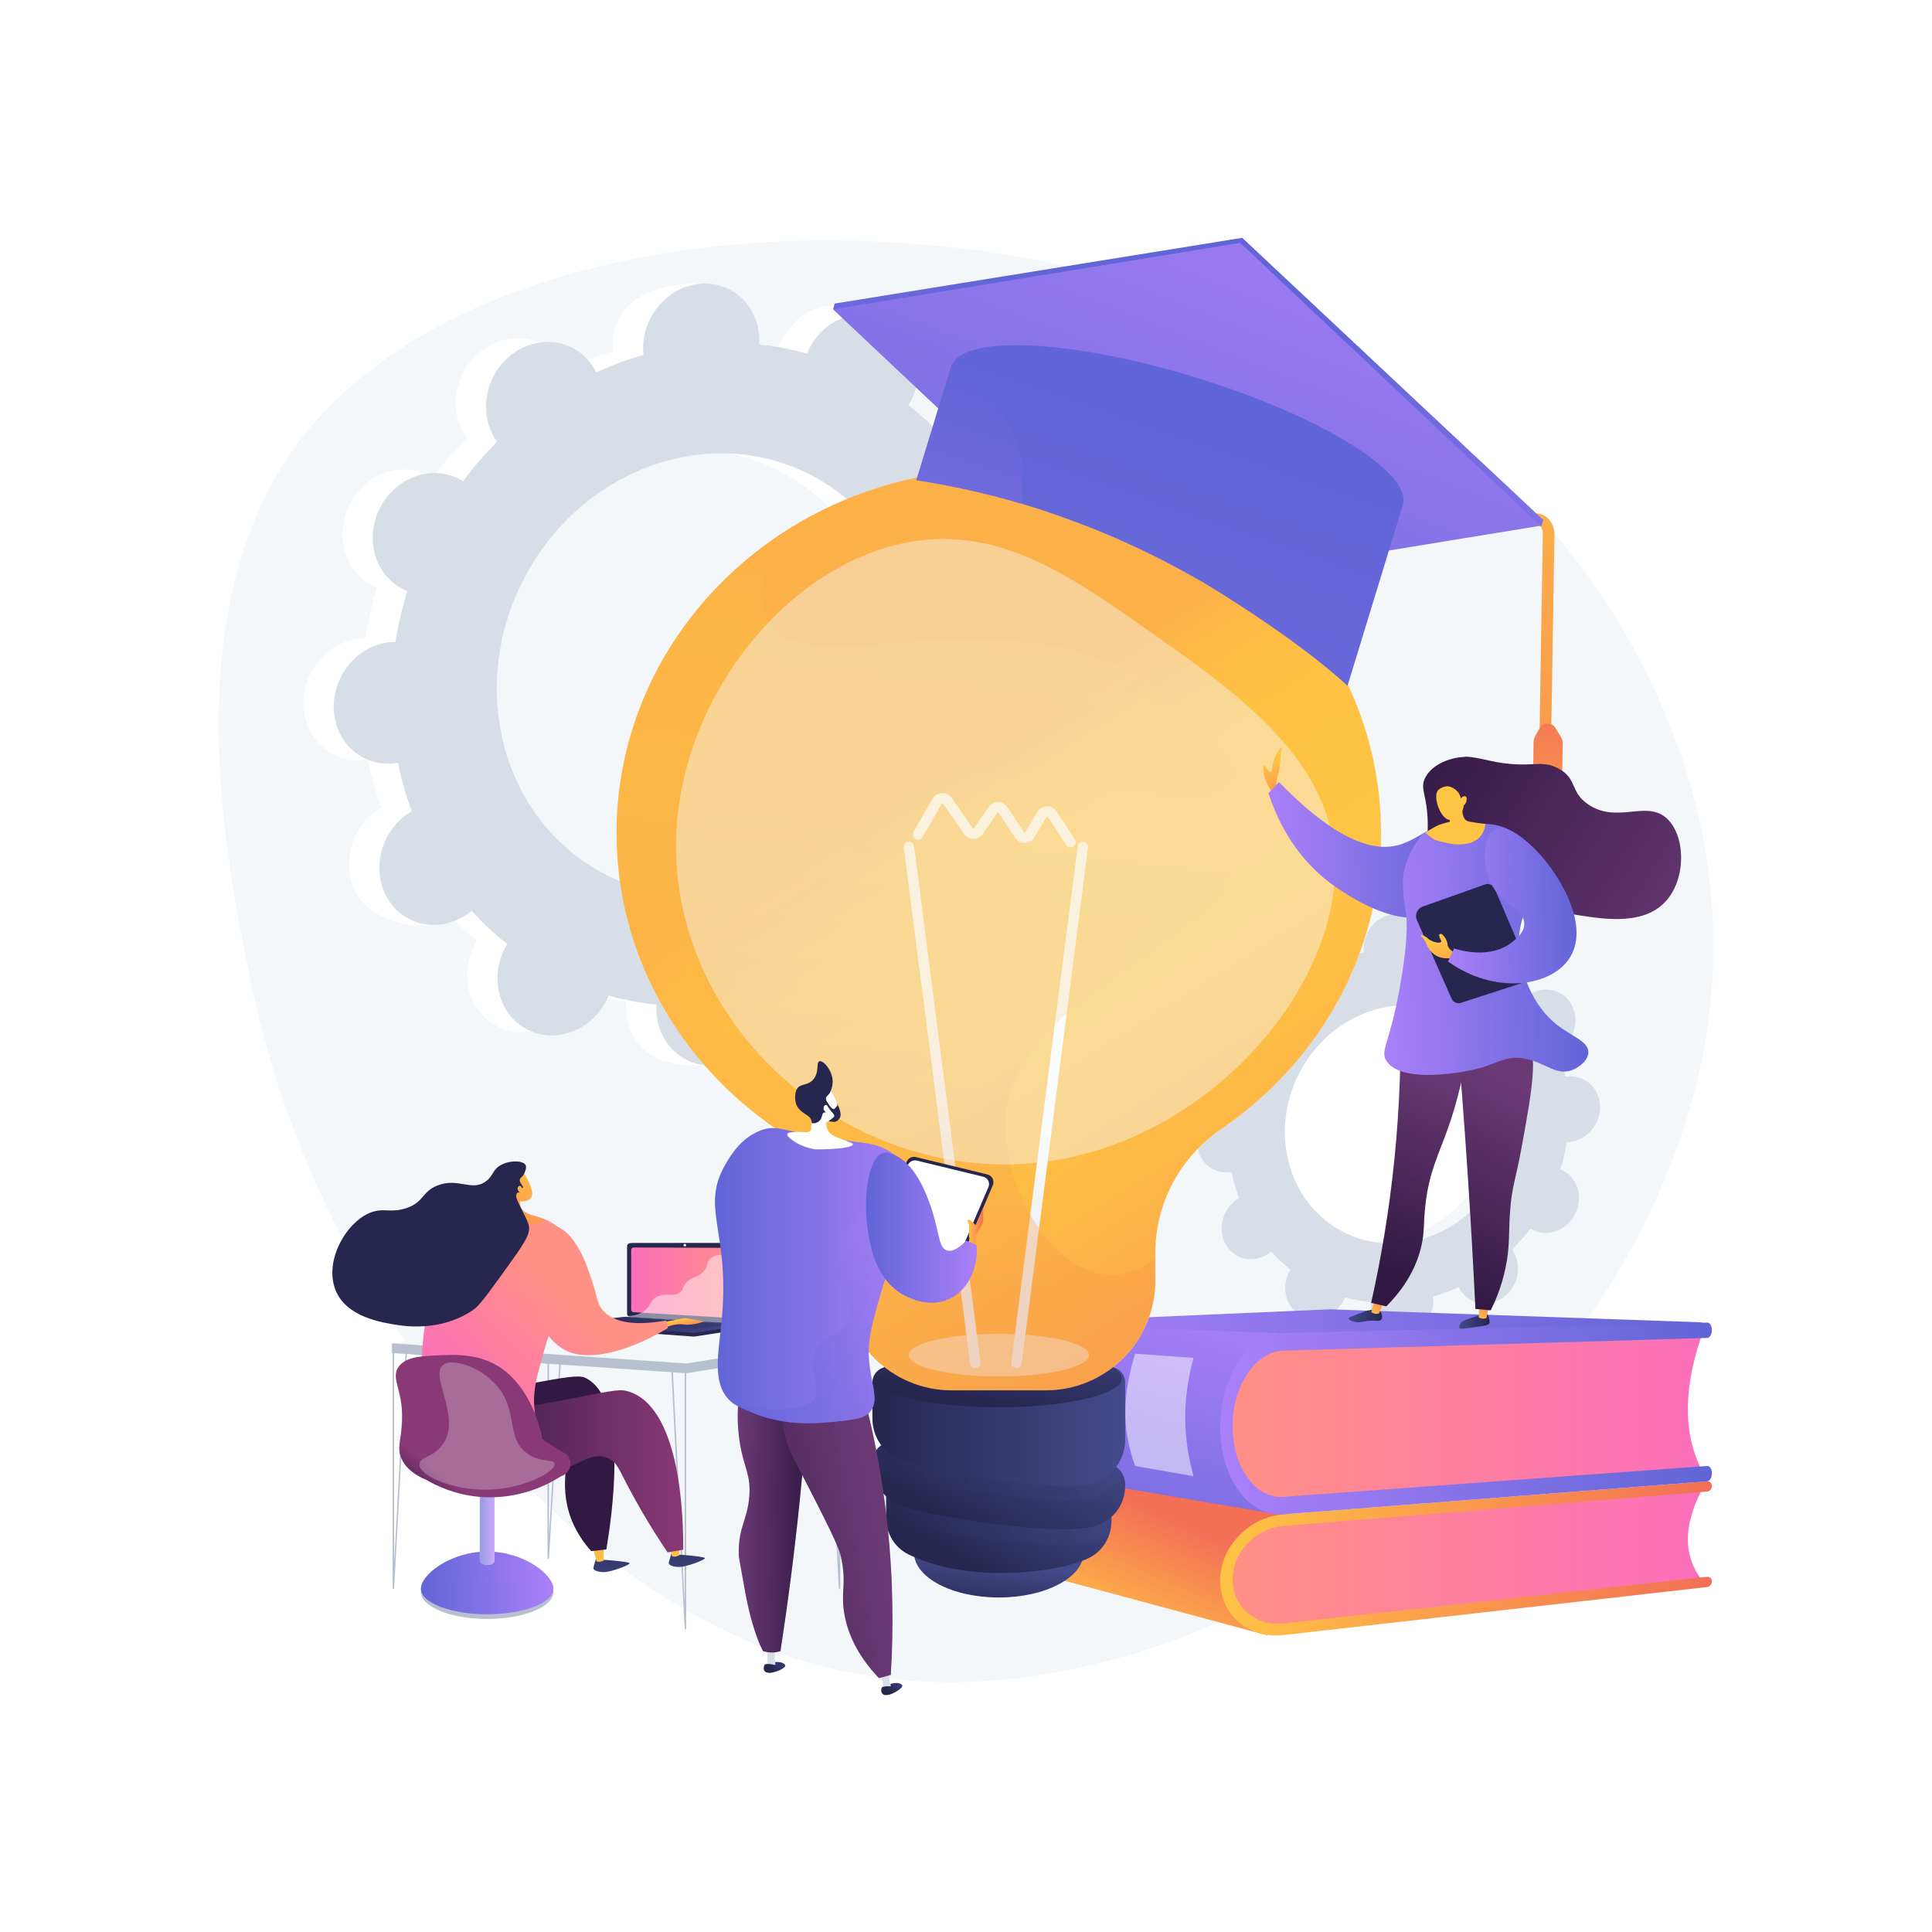 <?xml version="1.0" encoding="utf-8"?>
<!-- Generator: Adobe Illustrator 27.5.0, SVG Export Plug-In . SVG Version: 6.00 Build 0)  -->
<svg version="1.1" xmlns="http://www.w3.org/2000/svg" xmlns:xlink="http://www.w3.org/1999/xlink" x="0px" y="0px"
	 viewBox="0 0 3710 3710" style="enable-background:new 0 0 3710 3710;" xml:space="preserve">
<g id="Background">
	<g>
		<g>
			<rect style="fill:#FFFFFF;" width="3710" height="3710"/>
		</g>
	</g>
</g>
<g id="Illustration">
	<g>
		<path style="fill:#F4F7FA;" d="M3004.408,1047.777C2404.635,323.311,984.69,282.819,567.171,857.431
			c-230.051,316.608-133.918,789.882-86.486,1023.396c87.287,429.729,302.528,706.377,349.527,765.059
			c114.043,142.391,391.051,488.26,807.834,567.322c712.138,135.089,1600.724-552.711,1649.955-1328.704
			C3316.383,1437.126,3056.262,1110.411,3004.408,1047.777z"/>
		<g>
			<g>
				<path style="fill:#FFFFFF;" d="M1779.356,1664.749c54.019,27.426,121.884,2.243,151.58-56.248
					c29.698-58.49,9.981-128.141-44.037-155.567c-2.799-1.421-5.656-2.615-8.521-3.758c10.037-32.364,17.604-64.983,22.678-97.614
					c3.096-0.009,6.204-0.06,9.361-0.342c61.63-5.494,110.544-62.126,109.253-126.495c-1.289-64.37-52.297-112.097-113.927-106.604
					c-3.222,0.289-6.385,0.797-9.531,1.357c-6.438-31.899-15.259-63.059-26.386-93.217c2.834-1.659,5.656-3.373,8.411-5.304
					c52.726-36.94,69.584-109.852,37.653-162.848c-31.933-52.997-100.564-66.013-153.292-29.073
					c-2.701,1.895-5.244,3.938-7.755,6.014c-20.827-23.023-43.667-44.358-68.38-63.83c1.737-2.848,3.438-5.735,4.976-8.764
					c29.698-58.492,68.504-122.384,14.062-148.961c-125.939-61.481-179.983-8.85-209.68,49.64c-1.538,3.029-2.864,6.106-4.138,9.189
					c-30.304-8.46-61.006-14.31-91.884-17.539c0.193-3.251,0.344-6.509,0.278-9.809c-1.291-64.366,17.808-99.199-44.054-100.402
					c-134.902-2.622-180.419,55.929-179.128,120.296c0.067,3.364,0.349,6.653,0.683,9.92c-30.914,8.812-61.277,20.079-90.828,33.706
					c-1.405-2.871-2.861-5.725-4.53-8.496c-31.931-52.997-100.564-66.013-153.292-29.069
					c-52.728,36.943-69.585,109.85-37.652,162.847c1.634,2.716,3.427,5.255,5.247,7.76c-23.35,23.353-45.218,48.709-65.426,75.911
					c-2.612-1.638-5.263-3.241-8.061-4.662c-54.019-27.426-121.884-2.244-151.582,56.248c-29.696,58.49-9.98,128.141,44.039,155.567
					c2.798,1.421,5.654,2.615,8.52,3.758c-10.036,32.364-17.604,64.983-22.676,97.614c-3.098,0.009-6.204,0.06-9.36,0.339
					c-61.63,5.497-110.544,62.129-109.255,126.498c1.291,64.37,52.3,112.094,113.929,106.6c3.221-0.287,6.385-0.793,9.531-1.354
					c6.437,31.901,15.258,63.06,26.385,93.218c-2.834,1.659-5.654,3.373-8.411,5.304c-52.727,36.94-69.585,109.85-37.652,162.849
					c31.933,52.997,137.652,77.619,190.378,40.679c2.703-1.895-31.842-15.544-29.331-17.62
					c20.826,23.023,43.667,44.358,68.38,63.831c-1.737,2.848-3.438,5.735-4.976,8.764c-29.698,58.49-9.982,128.141,44.037,155.568
					c54.018,27.426,121.884,2.243,151.581-56.248c1.538-3.031,2.864-6.108,4.139-9.191c30.303,8.461,61.006,14.312,91.882,17.539
					c-0.193,3.253-0.342,6.511-0.278,9.811c1.292,64.366,52.3,112.094,113.929,106.6c61.63-5.494,110.546-62.129,109.254-126.495
					c-0.067-3.364-0.348-6.653-0.681-9.92c30.914-8.812,61.275-20.079,90.828-33.706c1.404,2.871,2.863,5.725,4.531,8.493
					c31.932,52.997,100.562,66.016,153.292,29.072c52.728-36.943,69.584-109.85,37.653-162.851
					c-1.636-2.712-3.428-5.251-5.248-7.755c23.349-23.353,45.218-48.709,65.424-75.911
					C1773.908,1661.726,1776.557,1663.328,1779.356,1664.749z M1105.963,1673.292c-196.129-99.579-267.715-352.46-159.891-564.829
					c107.823-212.369,354.226-303.801,550.354-204.222c196.13,99.581,267.716,352.462,159.891,564.83
					C1548.494,1681.441,1302.093,1772.873,1105.963,1673.292z"/>
				<path style="fill:#FFFFFF;" d="M1910.417,1351.22c61.63-5.495,110.544-62.128,109.255-126.496
					c-1.291-64.369-52.298-112.097-113.929-106.602c-3.222,0.286-6.385,0.797-9.531,1.355
					c-6.436-31.901-15.259-63.059-26.386-93.217c2.834-1.658,5.656-3.374,8.411-5.305c52.726-36.94,117.96-126.198,80.76-175.639
					c-70.605-93.837-143.673-53.219-196.4-16.281c-2.701,1.895-5.244,3.937-7.755,6.011c-20.827-23.021-43.667-44.356-68.381-63.829
					c1.738-2.848,3.44-5.734,4.978-8.762c16.162-31.833,17.589-66.93,6.915-96.768c-50.928,89.637-101.171,179.649-150.515,270.153
					c156.467,114.655,206.28,340.602,108.479,533.232c-82.877,163.236-247.623,254.894-408.484,243.41
					c-7.176,18.608-14.221,37.32-21.906,55.75c-20.852,50.013-44.54,98.999-68.259,147.918c14.917,2.813,29.898,5.027,44.925,6.599
					c-0.194,3.254-0.344,6.513-0.278,9.811c1.291,64.369,40.371,119.057,152.066,113.132c61.788-3.277,72.407-68.658,71.115-133.026
					c-0.067-3.362-0.348-6.653-0.681-9.919c30.914-8.814,61.275-20.08,90.827-33.706c1.405,2.871,2.864,5.725,4.532,8.493
					c31.932,52.998,142.711,75.515,195.439,38.573c52.729-36.943,27.438-119.35-4.494-172.35c-1.636-2.714-3.428-5.254-5.248-7.76
					c23.35-23.35,45.218-48.709,65.424-75.908c2.614,1.64,5.263,3.242,8.062,4.66c54.017,27.429,121.884,2.243,151.582-56.248
					c29.696-58.489,9.98-128.142-44.039-155.567c-2.799-1.421-5.656-2.615-8.521-3.757c10.037-32.364,17.604-64.984,22.678-97.613
					C1904.152,1351.553,1907.26,1351.501,1910.417,1351.22z"/>
				<path style="fill:#D8DEE8;" d="M1837.456,1671.355c54.017,27.427,121.882,2.244,151.58-56.246
					c29.698-58.492,9.98-128.142-44.038-155.568c-2.798-1.421-5.654-2.615-8.52-3.757c10.037-32.365,17.604-64.984,22.678-97.616
					c3.096-0.009,6.204-0.06,9.36-0.342c61.631-5.494,110.544-62.125,109.254-126.495c-1.29-64.369-52.297-112.097-113.927-106.603
					c-3.222,0.289-6.385,0.797-9.532,1.356c-6.438-31.899-15.259-63.06-26.386-93.218c2.835-1.658,5.656-3.372,8.411-5.304
					c52.726-36.94,69.585-109.85,37.652-162.847c-31.931-52.998-100.564-66.013-153.29-29.073c-2.701,1.895-5.243,3.938-7.755,6.013
					c-20.827-23.023-43.667-44.357-68.381-63.829c1.737-2.849,3.44-5.735,4.978-8.765c29.698-58.491,9.98-128.141-44.039-155.567
					c-54.019-27.426-121.882-2.244-151.58,56.247c-1.538,3.03-2.864,6.107-4.14,9.191c-30.303-8.461-61.006-14.311-91.882-17.539
					c0.193-3.253,0.343-6.511,0.278-9.809c-1.291-64.367-52.298-112.095-113.929-106.602
					c-61.629,5.494-110.544,62.129-109.253,126.495c0.067,3.365,0.348,6.653,0.682,9.92c-30.915,8.813-61.276,20.08-90.828,33.706
					c-1.405-2.87-2.862-5.723-4.53-8.496c-31.933-52.997-100.564-66.012-153.292-29.069
					c-52.729,36.942-69.584,109.85-37.653,162.848c1.636,2.715,3.428,5.254,5.248,7.76c-23.35,23.352-45.218,48.709-65.426,75.91
					c-2.612-1.639-5.263-3.24-8.061-4.66c-54.018-27.427-121.884-2.244-151.582,56.247c-29.696,58.492-9.98,128.141,44.038,155.568
					c2.798,1.421,5.654,2.615,8.52,3.757c-10.036,32.365-17.604,64.984-22.678,97.614c-3.096,0.009-6.203,0.061-9.359,0.341
					c-61.632,5.497-110.544,62.127-109.255,126.497c1.291,64.369,52.3,112.094,113.929,106.601c3.221-0.287,6.385-0.794,9.531-1.354
					c6.437,31.899,15.258,63.059,26.385,93.219c-2.835,1.658-5.656,3.372-8.412,5.304c-52.726,36.94-69.584,109.85-37.652,162.847
					c31.933,52.998,100.564,66.013,153.291,29.073c2.703-1.894,5.244-3.938,7.757-6.012c20.826,23.021,43.667,44.357,68.38,63.829
					c-1.737,2.849-3.439,5.735-4.978,8.765c-29.696,58.49-9.98,128.141,44.039,155.567c54.018,27.426,121.884,2.244,151.58-56.248
					c1.539-3.029,2.865-6.106,4.14-9.189c30.303,8.461,61.006,14.312,91.882,17.539c-0.193,3.253-0.342,6.511-0.278,9.809
					c1.292,64.367,52.299,112.094,113.929,106.6c61.63-5.492,110.546-62.127,109.253-126.493c-0.067-3.365-0.348-6.653-0.681-9.922
					c30.914-8.812,61.275-20.079,90.827-33.704c1.405,2.869,2.862,5.723,4.532,8.492c31.933,52.998,100.563,66.016,153.291,29.073
					c52.729-36.943,69.586-109.851,37.655-162.851c-1.637-2.712-3.428-5.251-5.25-7.756c23.35-23.352,45.218-48.709,65.426-75.91
					C1832.008,1668.334,1834.657,1669.934,1837.456,1671.355z M1164.063,1679.9c-196.129-99.579-267.715-352.46-159.891-564.829
					c107.824-212.369,354.226-303.801,550.355-204.222c196.129,99.579,267.716,352.46,159.891,564.829
					C1606.594,1688.047,1360.193,1779.479,1164.063,1679.9z"/>
			</g>
			<g>
				<path style="fill:#FFFFFF;" d="M2549.141,2362.684c-105.629-53.631-144.182-189.824-86.113-304.198
					c58.071-114.375,190.775-163.616,296.403-109.987c105.63,53.629,144.183,189.823,86.113,304.198
					C2787.472,2367.071,2654.769,2416.313,2549.141,2362.684z"/>
				<path style="fill:#D8DEE8;" d="M2943.097,2361.641c29.093,14.77,65.643,1.208,81.637-30.293
					c15.993-31.501,5.375-69.013-23.717-83.783c-1.508-0.766-3.045-1.408-4.589-2.024c5.405-17.431,9.48-34.997,12.214-52.571
					c1.668-0.004,3.34-0.033,5.041-0.185c33.191-2.958,59.534-33.459,58.84-68.125c-0.694-34.667-28.165-60.372-61.357-57.413
					c-1.736,0.156-3.44,0.429-5.135,0.73c-3.467-17.18-8.217-33.962-14.21-50.204c1.526-0.893,3.046-1.816,4.53-2.857
					c28.396-19.893,37.475-59.162,20.279-87.704c-17.198-28.542-54.161-35.553-82.557-15.658c-1.456,1.021-2.824,2.12-4.177,3.238
					c-11.216-12.399-23.517-23.889-36.827-34.376c0.935-1.534,1.852-3.088,2.68-4.721c15.995-31.501,5.375-69.013-23.718-83.783
					c-29.091-14.771-65.641-1.208-81.636,30.293c-0.828,1.631-1.542,3.288-2.229,4.949c-16.32-4.557-32.856-7.708-49.484-9.446
					c0.104-1.751,0.184-3.507,0.149-5.283c-0.696-34.665-28.167-60.37-61.358-57.412c-33.193,2.959-59.536,33.46-58.841,68.127
					c0.037,1.81,0.188,3.582,0.368,5.342c-16.649,4.746-33.002,10.814-48.917,18.152c-0.756-1.546-1.541-3.082-2.439-4.575
					c-17.198-28.544-54.161-35.553-82.559-15.656c-28.398,19.896-37.476,59.162-20.278,87.704c0.88,1.464,1.845,2.83,2.826,4.179
					c-12.576,12.577-24.353,26.233-35.237,40.883c-1.407-0.883-2.833-1.745-4.341-2.511c-29.092-14.771-65.642-1.208-81.635,30.293
					c-15.995,31.501-5.377,69.013,23.716,83.783c1.508,0.766,3.047,1.408,4.589,2.024c-5.405,17.431-9.48,34.998-12.212,52.572
					c-1.668,0.006-3.343,0.032-5.042,0.184c-33.193,2.959-59.536,33.46-58.841,68.127c0.694,34.667,28.167,60.37,61.358,57.411
					c1.735-0.154,3.439-0.426,5.133-0.729c3.467,17.18,8.217,33.962,14.211,50.204c-1.527,0.893-3.047,1.816-4.531,2.857
					c-28.396,19.893-37.476,59.162-20.277,87.704c17.197,28.542,54.159,35.553,82.557,15.658c1.454-1.021,2.824-2.121,4.176-3.238
					c11.217,12.399,23.519,23.888,36.827,34.375c-0.935,1.535-1.852,3.088-2.68,4.721c-15.993,31.501-5.375,69.012,23.718,83.783
					c29.093,14.77,65.642,1.208,81.636-30.293c0.828-1.631,1.542-3.289,2.229-4.949c16.321,4.557,32.856,7.708,49.485,9.446
					c-0.104,1.753-0.184,3.507-0.148,5.283c0.694,34.665,28.166,60.37,61.358,57.412c33.192-2.959,59.536-33.46,58.84-68.125
					c-0.037-1.812-0.188-3.584-0.368-5.344c16.651-4.746,33.002-10.814,48.918-18.153c0.756,1.546,1.542,3.082,2.44,4.573
					c17.198,28.544,54.159,35.554,82.557,15.658s37.476-59.162,20.279-87.705c-0.882-1.462-1.846-2.829-2.827-4.177
					c12.576-12.577,24.354-26.233,35.237-40.883C2940.163,2360.013,2941.591,2360.875,2943.097,2361.641z M2580.431,2366.241
					c-105.629-53.629-144.183-189.822-86.112-304.197c58.07-114.375,190.774-163.617,296.402-109.987
					c105.629,53.629,144.183,189.822,86.113,304.197C2818.763,2370.629,2686.059,2419.872,2580.431,2366.241z"/>
			</g>
		</g>
		<g>
			<linearGradient id="SVGID_1_" gradientUnits="userSpaceOnUse" x1="1932.712" y1="2604.024" x2="3270.529" y2="2604.024">
				<stop  offset="0" style="stop-color:#AA80F9"/>
				<stop  offset="0.996" style="stop-color:#6165D7"/>
			</linearGradient>
			<polygon style="fill:url(#SVGID_1_);" points="1932.712,2541.284 2554.324,2514.257 3270.529,2539.353 2563.976,2693.791 			"/>
			<g>
				
					<linearGradient id="SVGID_00000066489699065003781740000012711062915236379018_" gradientUnits="userSpaceOnUse" x1="2080.845" y1="3134.418" x2="2189.899" y2="2886.373">
					<stop  offset="0" style="stop-color:#FFC444"/>
					<stop  offset="0.996" style="stop-color:#F36F56"/>
				</linearGradient>
				<path style="fill:url(#SVGID_00000066489699065003781740000012711062915236379018_);" d="M2433.554,3140.289l-503.517-135.516
					c-50.709-13.648-90.107-63.891-90.107-112.615v-0.535c0-48.724,39.398-81.414,90.107-72.469l540.046,88.375L2433.554,3140.289z"
					/>
				<g>
					
						<linearGradient id="SVGID_00000052084381730744691740000009020372110259154306_" gradientUnits="userSpaceOnUse" x1="2364.964" y1="2992.139" x2="3271.391" y2="2992.139">
						<stop  offset="0" style="stop-color:#FF9085"/>
						<stop  offset="1" style="stop-color:#FB6FBB"/>
					</linearGradient>
					<path style="fill:url(#SVGID_00000052084381730744691740000009020372110259154306_);" d="M3271.391,3038.519l-813.576,90.856
						c-50.957,5.691-92.852-29.844-92.852-79.45v-33.652c0-49.606,41.894-93.154,92.852-97.21l813.576-64.759
						C3235.39,2921.324,3227.084,2984.025,3271.391,3038.519z"/>
					
						<linearGradient id="SVGID_00000090267073385076221150000014336331849891768197_" gradientUnits="userSpaceOnUse" x1="2343.09" y1="2992.568" x2="3287.332" y2="2992.568">
						<stop  offset="0" style="stop-color:#FFC444"/>
						<stop  offset="0.996" style="stop-color:#F36F56"/>
					</linearGradient>
					<path style="fill:url(#SVGID_00000090267073385076221150000014336331849891768197_);" d="M3278.472,3047.541l-813.84,92.278
						c-66.465,7.536-121.542-39.017-121.542-103.915v-0.713c0-64.898,55.077-121.992,121.542-127.176l813.84-63.475
						c4.897-0.382,8.86,3.695,8.86,9.106s-3.964,10.12-8.86,10.519l-813.84,66.26c-53.47,4.353-97.619,50.354-97.619,102.478v0.711
						c0,52.124,44.149,89.675,97.619,83.795l813.84-89.494c4.897-0.538,8.86,3.412,8.86,8.823
						C3287.333,3042.15,3283.369,3046.986,3278.472,3047.541z"/>
				</g>
			</g>
			<g>
				
					<linearGradient id="SVGID_00000013889465004546601970000004073587889862928535_" gradientUnits="userSpaceOnUse" x1="2239.158" y1="2465.591" x2="2047.97" y2="3109.595">
					<stop  offset="0" style="stop-color:#AA80F9"/>
					<stop  offset="0.996" style="stop-color:#6165D7"/>
				</linearGradient>
				<path style="fill:url(#SVGID_00000013889465004546601970000004073587889862928535_);" d="M2454.708,2908.075l-524.67-88.921
					c-50.709-8.945-90.107-75.414-90.107-148.573v-0.804c0-73.159,39.398-131.215,90.107-129.332l556.571,20.674L2454.708,2908.075z
					"/>
				<g>
					
						<linearGradient id="SVGID_00000011746623892120459800000000924297178683760544_" gradientUnits="userSpaceOnUse" x1="2364.964" y1="2721.205" x2="3271.391" y2="2721.205">
						<stop  offset="0" style="stop-color:#FF9085"/>
						<stop  offset="1" style="stop-color:#FB6FBB"/>
					</linearGradient>
					<path style="fill:url(#SVGID_00000011746623892120459800000000924297178683760544_);" d="M3271.391,2830.341l-767.98,57.925
						c-75.741,5.713-138.448-49.939-138.448-124.422v-50.529c0-74.484,62.707-136.574,138.448-138.639l767.98-20.937
						C3235.274,2654.166,3227.201,2748.205,3271.391,2830.341z"/>
					
						<linearGradient id="SVGID_00000139293236858030349680000015929937923734147999_" gradientUnits="userSpaceOnUse" x1="2343.09" y1="2724.001" x2="3287.332" y2="2724.001">
						<stop  offset="0" style="stop-color:#AA80F9"/>
						<stop  offset="0.996" style="stop-color:#6165D7"/>
					</linearGradient>
					<path style="fill:url(#SVGID_00000139293236858030349680000015929937923734147999_);" d="M3278.472,2844.541l-813.84,63.475
						c-66.465,5.184-121.542-69.797-121.542-167.242v-1.071c0-97.445,55.077-178.091,121.542-179.743l813.84-20.227
						c4.897-0.122,8.86,6.366,8.86,14.491s-3.964,14.83-8.86,14.977l-813.84,24.408c-53.47,1.604-97.619,66.6-97.619,144.865v1.067
						c0,78.265,44.149,138.721,97.619,134.825l813.84-59.294c4.897-0.357,8.86,5.941,8.86,14.066
						C3287.333,2837.263,3283.369,2844.159,3278.472,2844.541z"/>
				</g>
			</g>
			<path style="opacity:0.5;fill:#FFFFFF;" d="M2292.009,2834.756l-112.151-19.599c-26.188-71.48-24.219-137.142,0-215.622
				l112.151,7.973C2269.022,2690.092,2272.502,2764.896,2292.009,2834.756z"/>
		</g>
		<g>
			<g>
				<path style="opacity:0.75;fill:#F4F7FA;" d="M2651.952,1599.681c0-385.98-328.613-698.88-733.978-698.88
					c-405.365,0-733.978,312.9-733.978,698.88c0,234.242,121.036,441.559,306.802,568.365
					c78.811,53.796,126.605,142.464,126.605,237.885v53.482c0,116.205,94.203,210.407,210.408,210.407h180.325
					c116.205,0,210.407-94.202,210.407-210.407v-53.482c0-95.421,47.796-184.089,126.605-237.885
					C2530.916,2041.24,2651.952,1833.923,2651.952,1599.681z"/>
				
					<linearGradient id="SVGID_00000115488069880600704560000014463957149436978091_" gradientUnits="userSpaceOnUse" x1="1902.685" y1="3103.734" x2="1915.721" y2="2999.45">
					<stop  offset="0.004" style="stop-color:#26264F"/>
					<stop  offset="1" style="stop-color:#444B8C"/>
				</linearGradient>
				
					<ellipse style="fill:url(#SVGID_00000115488069880600704560000014463957149436978091_);" cx="1917.974" cy="2981.425" rx="162.816" ry="86.2"/>
				
					<linearGradient id="SVGID_00000046339993230627612330000009273408466153525657_" gradientUnits="userSpaceOnUse" x1="1849.073" y1="3008.688" x2="1979.429" y2="2774.047">
					<stop  offset="0.004" style="stop-color:#26264F"/>
					<stop  offset="1" style="stop-color:#444B8C"/>
				</linearGradient>
				<path style="fill:url(#SVGID_00000046339993230627612330000009273408466153525657_);" d="M1701.651,2827.438v88.029
					c0,29.782,16.949,57.07,43.83,69.891c37.32,17.797,99.369,37.33,189.546,35.019c73.157-1.875,120.861-13.822,151.19-26.373
					c29.299-12.126,48.079-41.099,48.079-72.808v-48.705L1701.651,2827.438z"/>
				
					<linearGradient id="SVGID_00000049180852163713528150000006182719407823971461_" gradientUnits="userSpaceOnUse" x1="1701.651" y1="2897.492" x2="2134.297" y2="2897.492">
					<stop  offset="0.004" style="stop-color:#26264F"/>
					<stop  offset="1" style="stop-color:#444B8C"/>
				</linearGradient>
				<path style="opacity:0.3;fill:url(#SVGID_00000049180852163713528150000006182719407823971461_);" d="M1701.651,2904.543
					c6.593,6.41,14.231,11.849,22.808,15.938c41.868,19.967,316.112,64.58,382.264,39.724c8.591-3.227,16.32-7.546,23.089-12.755
					c2.895-8.313,4.486-17.161,4.486-26.256v-48.705l-432.646-45.051V2904.543z"/>
				
					<linearGradient id="SVGID_00000152948054807481963340000009271881013224360890_" gradientUnits="userSpaceOnUse" x1="1861.482" y1="2944.57" x2="1990.209" y2="2696.893">
					<stop  offset="0.004" style="stop-color:#26264F"/>
					<stop  offset="1" style="stop-color:#444B8C"/>
				</linearGradient>
				<path style="fill:url(#SVGID_00000152948054807481963340000009271881013224360890_);" d="M1720.858,2767.545
					c-24.367-2.538-45.572,16.574-45.572,41.073v2.495c0,33.412,19.014,64.026,49.173,78.409
					c41.868,19.967,316.112,64.581,382.264,39.724c33.301-12.512,53.939-41.103,53.939-76.677v-2.008
					c0-21.151-15.981-38.883-37.018-41.073L1720.858,2767.545z"/>
				
					<linearGradient id="SVGID_00000049910657583099877810000016967095280232132536_" gradientUnits="userSpaceOnUse" x1="1682.267" y1="2824.575" x2="2153.467" y2="2824.575">
					<stop  offset="0.004" style="stop-color:#26264F"/>
					<stop  offset="1" style="stop-color:#444B8C"/>
				</linearGradient>
				<path style="opacity:0.3;fill:url(#SVGID_00000049910657583099877810000016967095280232132536_);" d="M2123.644,2809.488
					l-402.785-41.942c-15.891-1.655-30.394,5.929-38.592,18.178c8.091,19.066,22.825,35.014,42.192,44.25
					c41.868,19.967,327.791,70.397,382.264,44.73c21.204-9.993,37.833-26.861,46.744-47.365
					C2146.828,2817.604,2136.146,2810.79,2123.644,2809.488z"/>
				
					<linearGradient id="SVGID_00000083781118503055627360000008659038604489719476_" gradientUnits="userSpaceOnUse" x1="1675.286" y1="2739.436" x2="2160.662" y2="2739.436">
					<stop  offset="0.004" style="stop-color:#26264F"/>
					<stop  offset="1" style="stop-color:#444B8C"/>
				</linearGradient>
				<path style="fill:url(#SVGID_00000083781118503055627360000008659038604489719476_);" d="M1705.1,2624.927
					c-16.466,0-29.814,13.348-29.814,29.814v68.944c0,33.412,19.014,64.026,49.173,78.408
					c41.868,19.967,327.791,70.397,382.264,44.729c32.181-15.165,53.939-46.107,53.939-81.682V2654.74
					c0-16.466-13.348-29.814-29.813-29.814H1705.1z"/>
				
					<linearGradient id="SVGID_00000146498887347040230710000005038077973155938701_" gradientUnits="userSpaceOnUse" x1="1905.92" y1="2702.825" x2="1953.717" y2="2479.047">
					<stop  offset="0.004" style="stop-color:#26264F"/>
					<stop  offset="1" style="stop-color:#444B8C"/>
				</linearGradient>
				<path style="fill:url(#SVGID_00000146498887347040230710000005038077973155938701_);" d="M2154.659,2646.389
					c0,30.906-105.967,55.959-236.684,55.959c-130.718,0-236.685-25.053-236.685-55.959c0-30.905,105.967-55.958,236.685-55.958
					C2048.692,2590.431,2154.659,2615.485,2154.659,2646.389z"/>
				
					<linearGradient id="SVGID_00000080196011840758909180000006695370736333125002_" gradientUnits="userSpaceOnUse" x1="1814.13" y1="1454.176" x2="2762.419" y2="2959.706">
					<stop  offset="0" style="stop-color:#FCB148"/>
					<stop  offset="0.052" style="stop-color:#FDBA46"/>
					<stop  offset="0.142" style="stop-color:#FFC244"/>
					<stop  offset="0.318" style="stop-color:#FFC444"/>
					<stop  offset="0.485" style="stop-color:#FDB946"/>
					<stop  offset="0.775" style="stop-color:#F99C4D"/>
					<stop  offset="0.866" style="stop-color:#F8924F"/>
					<stop  offset="1" style="stop-color:#F8924F"/>
				</linearGradient>
				<path style="fill:url(#SVGID_00000080196011840758909180000006695370736333125002_);" d="M2651.952,1599.681
					c0-385.98-328.613-698.88-733.978-698.88c-405.365,0-733.978,312.9-733.978,698.88c0,234.242,121.036,441.559,306.802,568.365
					c78.811,53.796,126.605,142.464,126.605,237.885v53.482c0,116.205,94.203,210.407,210.408,210.407h180.325
					c116.205,0,210.407-94.202,210.407-210.407v-53.482c0-95.421,47.796-184.089,126.605-237.885
					C2530.916,2041.24,2651.952,1833.923,2651.952,1599.681z"/>
				<ellipse style="opacity:0.5;fill:#F4F7FA;" cx="1917.974" cy="2602.265" rx="173.188" ry="40.946"/>
				<g>
					
						<linearGradient id="SVGID_00000002380463062092709790000014268650409129532349_" gradientUnits="userSpaceOnUse" x1="1640.89" y1="2613.416" x2="1834.251" y2="2048.541">
						<stop  offset="0.494" style="stop-color:#EBEFF2"/>
						<stop  offset="1" style="stop-color:#FFFFFF"/>
					</linearGradient>
					<path style="fill:url(#SVGID_00000002380463062092709790000014268650409129532349_);" d="M1872.842,2627.288
						c-4.96,0-9.265-3.684-9.915-8.733l-127.408-990.823c-0.704-5.482,3.169-10.497,8.652-11.2
						c5.493-0.738,10.497,3.167,11.203,8.649l127.409,990.823c0.704,5.483-3.17,10.497-8.653,11.201
						C1873.697,2627.263,1873.268,2627.288,1872.842,2627.288z"/>
					
						<linearGradient id="SVGID_00000179634992524878297370000007133073055337146246_" gradientUnits="userSpaceOnUse" x1="1825.749" y1="2676.694" x2="2019.11" y2="2111.819">
						<stop  offset="0.494" style="stop-color:#EBEFF2"/>
						<stop  offset="1" style="stop-color:#FFFFFF"/>
					</linearGradient>
					<path style="fill:url(#SVGID_00000179634992524878297370000007133073055337146246_);" d="M1951.978,2627.288
						c-0.425,0-0.855-0.024-1.288-0.083c-5.483-0.704-9.356-5.718-8.652-11.201l127.411-990.823
						c0.706-5.483,5.715-9.392,11.203-8.649c5.483,0.704,9.356,5.718,8.652,11.2l-127.411,990.823
						C1961.243,2623.603,1956.938,2627.288,1951.978,2627.288z"/>
					
						<linearGradient id="SVGID_00000174580177223128996060000016119064863707307655_" gradientUnits="userSpaceOnUse" x1="1573.556" y1="2590.368" x2="1766.918" y2="2025.492">
						<stop  offset="0.494" style="stop-color:#EBEFF2"/>
						<stop  offset="1" style="stop-color:#FFFFFF"/>
					</linearGradient>
					<path style="fill:url(#SVGID_00000174580177223128996060000016119064863707307655_);" d="M2055.741,1626.93
						c-3.252,0-6.444-1.583-8.366-4.501l-35.163-53.345c-0.362-0.548-0.919-0.866-1.427-0.802c-0.872,0.02-1.241,0.64-1.361,0.841
						l-23.215,38.885c-3.848,6.441-10.592,10.399-18.043,10.585c-7.403,0.24-14.401-3.435-18.577-9.691l-31.877-47.794
						c-0.347-0.518-0.811-0.786-1.378-0.792c-0.677,0.127-0.994,0.24-1.334,0.728l-28.005,40.478
						c-4.044,5.849-10.675,9.349-17.739,9.363h-0.044c-7.062,0-13.705-3.479-17.779-9.319l-40.373-57.836
						c-0.364-0.523-0.877-0.704-1.424-0.757c-0.577,0.025-1.029,0.318-1.346,0.865l-36.85,63.612
						c-2.769,4.78-8.897,6.412-13.676,3.641c-4.784-2.771-6.414-8.894-3.643-13.678l36.85-63.613
						c3.748-6.466,10.411-10.511,17.825-10.824c7.354-0.376,14.399,3.167,18.68,9.3l40.37,57.836
						c0.35,0.498,0.809,0.758,1.364,0.758h0.002c0.542-0.005,0.987-0.25,1.324-0.733l28.004-40.478
						c4.098-5.918,10.845-9.441,17.965-9.358c7.172,0.064,13.849,3.689,17.861,9.705l31.875,47.789
						c0.359,0.538,0.897,0.987,1.427,0.787c0.868-0.02,1.234-0.636,1.354-0.836l23.215-38.885
						c3.863-6.465,10.631-10.424,18.106-10.59c7.399-0.166,14.431,3.499,18.583,9.798l35.164,53.345
						c3.042,4.613,1.766,10.819-2.85,13.864C2059.543,1626.397,2057.632,1626.93,2055.741,1626.93z"/>
				</g>
				
					<linearGradient id="SVGID_00000070839899740267279410000015321357940707385224_" gradientUnits="userSpaceOnUse" x1="1847.408" y1="1114.816" x2="1658.391" y2="2672.569">
					<stop  offset="0" style="stop-color:#FCB148"/>
					<stop  offset="0.052" style="stop-color:#FDBA46"/>
					<stop  offset="0.142" style="stop-color:#FFC244"/>
					<stop  offset="0.318" style="stop-color:#FFC444"/>
					<stop  offset="0.485" style="stop-color:#FDB946"/>
					<stop  offset="0.775" style="stop-color:#F99C4D"/>
					<stop  offset="0.866" style="stop-color:#F8924F"/>
					<stop  offset="1" style="stop-color:#F8924F"/>
				</linearGradient>
				<path style="opacity:0.3;fill:url(#SVGID_00000070839899740267279410000015321357940707385224_);" d="M1931.294,2150.935
					c15.724-269.371,469.834-332.412,467.888-572.976c-1.198-148.162-181.65-258.195-220.183-280.232
					c-283.933-162.394-633.411,25.135-705.586-107.59c-17.97-33.045-9.545-69.017-4.746-89.503
					c7.252-30.961,23.672-59.799,48.029-86.175c-200.323,124.791-332.701,340.271-332.701,585.223
					c0,234.242,121.036,441.561,306.802,568.365c78.811,53.797,126.605,142.466,126.605,237.886v53.482
					c0,116.205,94.203,210.407,210.408,210.407h180.325c116.204,0,210.407-94.202,210.407-210.407v-42.76
					c-24.819,19.02-53.323,32.285-84.58,32.029C2025.508,2447.791,1923.469,2284.982,1931.294,2150.935z"/>
				<path style="opacity:0.44;fill:#F4F7FA;" d="M2561.315,1626.93c31.649,264.278-265.22,609.11-631.602,609.112
					c-337.905,0.002-630.492-279.286-631.602-609.112c-0.97-288.271,225.31-561.518,472.005-589.488
					c162.864-18.465,294.658,74.437,442.334,178.533C2367.875,1325.532,2539.729,1446.671,2561.315,1626.93z"/>
			</g>
			<g>
				<g>
					<g>
						
							<linearGradient id="SVGID_00000028290173568553968180000004592955640780652721_" gradientUnits="userSpaceOnUse" x1="3638.441" y1="255.228" x2="2803.455" y2="1707.53" gradientTransform="matrix(1 0.016 -0.016 1 -591.175 212.003)">
							<stop  offset="0" style="stop-color:#FFC444"/>
							<stop  offset="0.996" style="stop-color:#F36F56"/>
						</linearGradient>
						<path style="fill:url(#SVGID_00000028290173568553968180000004592955640780652721_);" d="M2966.164,1495.919
							c-5.209-0.085-11.131-4.406-11.046-9.615l7.508-459.805c0.17-10.401-2.448-18.059-12.85-18.229l-679.097-11.089
							c-5.209-0.085-9.334-6.145-9.249-11.354c0.085-5.209,4.406-11.131,9.615-11.046l679.097,11.089
							c20.803,0.34,35.223,20.192,34.884,40.995l-7.508,459.805C2977.432,1491.879,2971.373,1496.004,2966.164,1495.919z"/>
					</g>
					
						<linearGradient id="SVGID_00000080920024205125545480000010726223180752007571_" gradientUnits="userSpaceOnUse" x1="3547.062" y1="1555.44" x2="3601.28" y2="1048.628" gradientTransform="matrix(1 0.016 -0.016 1 -591.175 212.003)">
						<stop  offset="0" style="stop-color:#FFC444"/>
						<stop  offset="0.996" style="stop-color:#F36F56"/>
					</linearGradient>
					<path style="fill:url(#SVGID_00000080920024205125545480000010726223180752007571_);" d="M2996.015,1412.823l-8.785-14.426
						c-2.98-5.466-9.172-8.875-15.398-8.876c-6.226-0.001-12.187,3.396-15.169,8.86l-8.361,14.728
						c-1.942,3.561-3.315,7.534-3.381,11.59l-2.042,125.087c-0.044,2.686,13.595,5.087,27.92,5.321s28.035-1.72,28.079-4.406
						l2.048-125.44C3000.997,1420.931,2998.089,1416.626,2996.015,1412.823z"/>
				</g>
				
					<linearGradient id="SVGID_00000183230164769972206000000016394689401498723999_" gradientUnits="userSpaceOnUse" x1="2507.157" y1="-9261.03" x2="2413.015" y2="-8558.712" gradientTransform="matrix(0.956 0.292 0.292 -0.956 2510.412 -8294.084)">
					<stop  offset="0" style="stop-color:#AA80F9"/>
					<stop  offset="0.996" style="stop-color:#6165D7"/>
				</linearGradient>
				<path style="fill:url(#SVGID_00000183230164769972206000000016394689401498723999_);" d="M2038.776,992.292
					c85.073,30.069,168.067,67.75,248.966,113.112l641.93-104.81l30.35,9.286l2.596-8.491l0.895-2.923l-578.079-541.799
					L1602.995,582.9l-0.714,2.339l-2.598,8.49l23.748,7.266L2038.776,992.292z"/>
				
					<linearGradient id="SVGID_00000142876053970494535960000007002560049021016455_" gradientUnits="userSpaceOnUse" x1="2493.378" y1="148.071" x2="2370.163" y2="1713.809" gradientTransform="matrix(0.956 0.292 -0.292 0.956 192.928 -716.568)">
					<stop  offset="0" style="stop-color:#AA80F9"/>
					<stop  offset="0.996" style="stop-color:#6165D7"/>
				</linearGradient>
				<path style="fill:url(#SVGID_00000142876053970494535960000007002560049021016455_);" d="M2306.373,1116.015l651.85-106.43
					l-576.678-543.288l-781.934,127.668l413.414,389.479C2113.699,1017.041,2211.486,1061.211,2306.373,1116.015z"/>
				
					<linearGradient id="SVGID_00000046320031635432854450000008408386912476015038_" gradientUnits="userSpaceOnUse" x1="2264.718" y1="5683.279" x2="2441.286" y2="777.282" gradientTransform="matrix(0.956 0.292 -0.292 0.956 192.928 -716.568)">
					<stop  offset="0" style="stop-color:#AA80F9"/>
					<stop  offset="0.996" style="stop-color:#6165D7"/>
				</linearGradient>
				<path style="fill:url(#SVGID_00000046320031635432854450000008408386912476015038_);" d="M2309.002,1117.513
					c75.625,45.166,201.042,127.624,278.612,199.451l106.205-347.171c3.375-11.034,0.514-23.505-7.727-37.154
					c-38.379-62.93-194.38-148.021-391.578-208.346c-197.198-60.325-374.105-77.077-441.123-46.389
					c-10.366,4.793-18.126,10.62-22.733,17.643c-2.023,2.779-3.507,5.723-4.458,8.828l-66.629,217.807
					c44.262,6.807,104.662,18.058,174.961,37.359C2126.568,1012.265,2261.376,1089.069,2309.002,1117.513z"/>
				
					<linearGradient id="SVGID_00000119104085530575581760000018255720122233165983_" gradientUnits="userSpaceOnUse" x1="2070.219" y1="1324.669" x2="2086.419" y2="874.563" gradientTransform="matrix(0.956 0.292 -0.292 0.956 192.928 -716.568)">
					<stop  offset="0" style="stop-color:#AA80F9"/>
					<stop  offset="0.996" style="stop-color:#6165D7"/>
				</linearGradient>
				<path style="opacity:0.3;fill:url(#SVGID_00000119104085530575581760000018255720122233165983_);" d="M1965.401,968.406
					c-3.062-14.908-3.94-30.333-2.358-46.23c9.609-96.51-75.706-181.763-132.383-226.63c-0.469-0.377-0.942-0.756-1.409-1.133
					l-69.677,227.769C1829.453,932.927,1898.061,948.341,1965.401,968.406z"/>
			</g>
		</g>
		<g>
			
				<linearGradient id="SVGID_00000105413261707849313250000017240288757867995810_" gradientUnits="userSpaceOnUse" x1="3395.272" y1="1468.678" x2="3364.995" y2="1588.988" gradientTransform="matrix(-1 0.032 0.032 1 5789.751 -117.782)">
				<stop  offset="0" style="stop-color:#FFC444"/>
				<stop  offset="0.996" style="stop-color:#F36F56"/>
			</linearGradient>
			<path style="fill:url(#SVGID_00000105413261707849313250000017240288757867995810_);" d="M2454.121,1520.254
				c0,0-6.809-12.592-0.924-28.795c5.885-16.202,5.064-41.798,7.955-51.498c0.698-2.341,0.494-3.72-0.254-4.24
				c-1.541-1.071-8.156,8.344-12.132,17.448c-7.052,16.142-4.57,28.18-8.674,29.103c-4.589,1.031-10.234-13.444-13.208-12.387
				c-2.305,0.819,0.327,10.181,0.616,19.196c0.205,6.399,17.229,37.879,17.229,37.879L2454.121,1520.254z"/>
			
				<linearGradient id="SVGID_00000042726804449217674050000016662480874472885439_" gradientUnits="userSpaceOnUse" x1="2406.039" y1="1646.304" x2="2773.637" y2="1646.304" gradientTransform="matrix(1 -0.032 0.032 1 -18.072 68.425)">
				<stop  offset="0" style="stop-color:#AA80F9"/>
				<stop  offset="0.996" style="stop-color:#6165D7"/>
			</linearGradient>
			<path style="fill:url(#SVGID_00000042726804449217674050000016662480874472885439_);" d="M2807.334,1647.414
				c0.265-15.693,0.845-49.992-18.48-61.325c-25.523-14.968-61.117,24.581-102.032,36.298
				c-43.018,12.319-113.467,0.041-230.903-120.553c-6.652,7.093-13.304,14.187-19.956,21.28
				c13.036,40.841,45.713,120.962,125.409,177.601c18.606,13.223,131.646,93.559,199.655,47.254
				C2794.369,1725.269,2806.801,1678.998,2807.334,1647.414z"/>
			
				<linearGradient id="SVGID_00000181060815801604328910000012088978541014208153_" gradientUnits="userSpaceOnUse" x1="-789.896" y1="2613.203" x2="-731.443" y2="2613.203" gradientTransform="matrix(1 -0.003 0.003 1 3583.89 -78.388)">
				<stop  offset="0" style="stop-color:#444B8C"/>
				<stop  offset="0.996" style="stop-color:#26264F"/>
			</linearGradient>
			<path style="fill:url(#SVGID_00000181060815801604328910000012088978541014208153_);" d="M2855.708,2523.582
				c3.278,2.495,4.073,8.961,4.593,13.188c0.233,1.888,0.349,2.833,0.159,3.508c-1.387,4.928-10.833,5.744-25.622,7.736
				c-23.371,3.147-30.289,5.216-32.236,1.786c-1.825-3.215,2.166-8.702,2.615-9.308c2.418-3.254,5.473-4.508,11.389-6.667
				c10.946-3.995,18.356-6.229,20.6-6.905C2851.217,2522.695,2853.556,2521.945,2855.708,2523.582z"/>
			
				<linearGradient id="SVGID_00000008128951382744405810000011409107274688098436_" gradientUnits="userSpaceOnUse" x1="-424.984" y1="2794.508" x2="-399.34" y2="2741.429" gradientTransform="matrix(0.996 0.091 -0.091 0.996 3512.313 -207.487)">
				<stop  offset="0" style="stop-color:#FFC444"/>
				<stop  offset="0.996" style="stop-color:#F36F56"/>
			</linearGradient>
			<path style="fill:url(#SVGID_00000008128951382744405810000011409107274688098436_);" d="M2841.078,2502.609l-1.49,26.794
				c0.708,1.269,8.773,4.885,14.975,1.364l5.188-26.458L2841.078,2502.609z"/>
			
				<linearGradient id="SVGID_00000152245549042169344210000011498373945025301905_" gradientUnits="userSpaceOnUse" x1="-294.896" y1="3029.363" x2="-232.792" y2="3029.363" gradientTransform="matrix(0.972 0.234 -0.234 0.972 3588.233 -356.639)">
				<stop  offset="0" style="stop-color:#444B8C"/>
				<stop  offset="0.996" style="stop-color:#26264F"/>
			</linearGradient>
			<path style="fill:url(#SVGID_00000152245549042169344210000011498373945025301905_);" d="M2650.368,2518.347
				c3.965,4.105,5.087,11.864,1.881,15.807c-3.152,3.877-8.164,1.206-22.108,2.071c-14.937,0.927-18.727,4.583-28.977,2.106
				c-4.141-1.003-11.478-3.522-11.435-6.458c0.031-2.064,3.687-3.247,15.881-7.772c17.309-6.423,17.221-6.74,20.917-7.476
				C2635.81,2514.78,2645.131,2512.926,2650.368,2518.347z"/>
			
				<linearGradient id="SVGID_00000133521450259551686890000007646137054081159613_" gradientUnits="userSpaceOnUse" x1="-469.366" y1="2921.186" x2="-443.176" y2="2866.979" gradientTransform="matrix(0.986 0.166 -0.166 0.986 3578.925 -274.314)">
				<stop  offset="0" style="stop-color:#FFC444"/>
				<stop  offset="0.996" style="stop-color:#F36F56"/>
			</linearGradient>
			<path style="fill:url(#SVGID_00000133521450259551686890000007646137054081159613_);" d="M2640.006,2494.27l-6.698,25.185
				c0.61,1.32,8.376,5.538,14.828,2.501l10.36-24.568L2640.006,2494.27z"/>
			
				<linearGradient id="SVGID_00000047755118519323591680000004620369639600073604_" gradientUnits="userSpaceOnUse" x1="3259.64" y1="2432.183" x2="3094.003" y2="2058.799" gradientTransform="matrix(-1 0.032 0.032 1 5789.751 -117.782)">
				<stop  offset="0" style="stop-color:#311944"/>
				<stop  offset="0.741" style="stop-color:#5C3169"/>
				<stop  offset="1" style="stop-color:#6B3976"/>
			</linearGradient>
			<path style="fill:url(#SVGID_00000047755118519323591680000004620369639600073604_);" d="M2689.097,1945.826
				c1.616,83.864-1.078,178.305-11.517,281.149c-10.317,101.646-26.393,193.705-44.549,274.787c9.651,2.267,19.3,4.534,28.95,6.801
				c23.546-23.412,53.022-60.023,66.181-110.846c8.167-31.544,4.595-47.503,9.178-86.126c7.297-61.496,25.028-94.161,42.833-144.134
				c16-44.906,34.507-110.649,42.757-197.998C2778.319,1961.582,2733.708,1953.704,2689.097,1945.826z"/>
			
				<linearGradient id="SVGID_00000062900562308325301810000010638931584553228213_" gradientUnits="userSpaceOnUse" x1="3259.64" y1="2432.183" x2="3094.003" y2="2058.799" gradientTransform="matrix(-1 0.032 0.032 1 5789.751 -117.782)">
				<stop  offset="0" style="stop-color:#311944"/>
				<stop  offset="0.741" style="stop-color:#5C3169"/>
				<stop  offset="1" style="stop-color:#6B3976"/>
			</linearGradient>
			<path style="opacity:0.3;fill:url(#SVGID_00000062900562308325301810000010638931584553228213_);" d="M2689.097,1945.826
				c26.771,19.082,60.257,49.452,60.445,87.336c0.139,28.112-18.187,33.872-30.606,75.285c-15.228,50.777,5.738,64.08-4.144,128.097
				c-7.356,47.648-18.584,37.777-29.945,95.902c-10.116,51.756-4.152,74.616-21.036,116.256
				c-9.716,23.961-21.991,41.797-30.78,53.06c9.65,2.267,19.3,4.534,28.95,6.801c23.546-23.412,53.022-60.023,66.181-110.846
				c8.167-31.544,4.595-47.503,9.179-86.126c7.297-61.496,25.027-94.161,42.833-144.134c16-44.906,34.507-110.649,42.757-197.998
				C2778.319,1961.582,2733.708,1953.704,2689.097,1945.826z"/>
			
				<linearGradient id="SVGID_00000087374725655533991670000002641667270832895362_" gradientUnits="userSpaceOnUse" x1="2764.549" y1="2710.061" x2="2598.915" y2="2336.682" gradientTransform="matrix(-0.996 -0.091 -0.091 0.996 5709.974 -7.567)">
				<stop  offset="0" style="stop-color:#311944"/>
				<stop  offset="0.741" style="stop-color:#5C3169"/>
				<stop  offset="1" style="stop-color:#6B3976"/>
			</linearGradient>
			<path style="fill:url(#SVGID_00000087374725655533991670000002641667270832895362_);" d="M2794.512,1942.822
				c9.272,106.43,17.568,214.877,24.759,325.286c5.397,82.85,10.032,164.672,13.958,245.438c9.812,0.894,19.623,1.788,29.436,2.68
				c8.879-17.884,20.561-45.166,28.049-79.894c9.095-42.178,5.882-66.949,9.069-110.464c3.577-48.804,10.696-59.64,21.942-121.422
				c22.827-125.385,34.241-188.078,3.085-225.85C2914.697,1966.334,2883.244,1935.768,2794.512,1942.822z"/>
			
				<linearGradient id="SVGID_00000020401126380370600400000015238945822740000664_" gradientUnits="userSpaceOnUse" x1="-2902.54" y1="1460.215" x2="-2319.14" y2="1856.486" gradientTransform="matrix(1 -0.032 0.032 1 5559.771 -110.618)">
				<stop  offset="0" style="stop-color:#311944"/>
				<stop  offset="1" style="stop-color:#6B3976"/>
			</linearGradient>
			<path style="fill:url(#SVGID_00000020401126380370600400000015238945822740000664_);" d="M2744.357,1651.684
				c-11.198-6.76-1.867-27.77-2.703-72.228c-1.024-54.481-15.813-64.164-4.882-85.903c13.367-26.582,48.778-38.541,72.453-39.811
				c5.221-0.279,6.351-3.172,50.49,6.76c79.522,17.894,98.563-4.635,134.582,16.102c34.8,20.037,20.601,43.658,54.532,67.376
				c54.998,38.446,110.083-6.795,149.547,25.574c37.328,30.617,40.764,111.563,3.992,156.979
				c-41.686,51.484-120.235,38.94-172.878,30.686c-11.076-1.736-67.056-11.629-126.323-52.502
				c-32.787-22.613-55.588-47.152-70.176-65.304c-3.402-3.59-8.67-7.903-15.457-8.407c-8.148-0.606-14.512,4.57-17.586,6.848
				C2783.808,1649.815,2755.357,1658.324,2744.357,1651.684z"/>
			<g>
				<g>
					
						<linearGradient id="SVGID_00000090998772162978934090000001867126071692562346_" gradientUnits="userSpaceOnUse" x1="2612.112" y1="1844.848" x2="3003.832" y2="1844.848" gradientTransform="matrix(1 -0.032 0.032 1 -18.072 68.425)">
						<stop  offset="0" style="stop-color:#AA80F9"/>
						<stop  offset="0.996" style="stop-color:#6165D7"/>
					</linearGradient>
					<path style="fill:url(#SVGID_00000090998772162978934090000001867126071692562346_);" d="M2782.312,1591.554
						c0,0,90.755-29.658,132.568,14.72c6.51,6.909,13.21,17.177,18.832,40.135c19.725,80.548-24.918,110.898-16.335,184.284
						c0.983,8.406,11.536,89.067,71.895,136.912c28.704,22.753,60.872,31.901,60.76,52.893
						c-0.08,15.112-16.851,29.422-32.633,34.798c-30.196,10.285-48.813-14.843-89.314-22.446
						c-42.328-7.945-51.373,13.987-117.328,24.86c-21.953,3.619-122.156,20.139-148.317-20.552
						c-11.133-17.317,1.537-28.83,17.825-101.823c1.647-7.382,29.782-135.643,18.252-190.77c-1-4.779-4.472-24.171-4.461-50.043
						c0.002-6.403,0.58-13.57,2.144-22.152c0,0,6.626-36.365,33.721-68.279C2733.813,1599.51,2738.47,1594.72,2782.312,1591.554z"/>
				</g>
			</g>
			<g style="opacity:0.3;">
				<g>
					
						<linearGradient id="SVGID_00000183246187271781391190000000246876656090211464_" gradientUnits="userSpaceOnUse" x1="2612.576" y1="1858.216" x2="3003.832" y2="1858.216" gradientTransform="matrix(1 -0.032 0.032 1 -18.072 68.425)">
						<stop  offset="0" style="stop-color:#AA80F9"/>
						<stop  offset="0.996" style="stop-color:#6165D7"/>
					</linearGradient>
					<path style="fill:url(#SVGID_00000183246187271781391190000000246876656090211464_);" d="M2914.88,1606.275
						c9.23-0.4,17.58,35.02,18.832,40.135c19.725,80.548-24.918,110.898-16.335,184.284c0.983,8.406,11.536,89.067,71.895,136.911
						c28.704,22.753,60.872,31.901,60.76,52.894c-0.08,15.112-16.851,29.422-32.633,34.798
						c-30.196,10.285-48.813-14.843-89.315-22.446c-42.327-7.945-51.373,13.987-117.327,24.86
						c-21.953,3.619-122.156,20.139-148.317-20.552c-2.702-4.202-3.73-6.046-3.537-7.884c2.125-20.253,95.878-4.904,118.047-42.4
						c21.659-36.632-39.513-99.168-20.333-119.056c14.979-15.532,55.567,19.216,86.729,1.344
						c19.545-11.209,22.048-35.471,30.209-87.655C2887.887,1689.88,2900.868,1606.881,2914.88,1606.275z"/>
				</g>
			</g>
			<g>
				
					<linearGradient id="SVGID_00000088120027746559983800000013169970093098509459_" gradientUnits="userSpaceOnUse" x1="4541.817" y1="516.926" x2="4422.093" y2="306.784" gradientTransform="matrix(-0.978 0.21 0.21 0.978 7299.22 -410.473)">
					<stop  offset="0" style="stop-color:#FFC444"/>
					<stop  offset="0.996" style="stop-color:#F36F56"/>
				</linearGradient>
				<path style="fill:url(#SVGID_00000088120027746559983800000013169970093098509459_);" d="M2809.819,1531.188
					c-1.054,5.836-6.372,37.143,6.611,44.737c2.814,1.647,8.146,2.47,18.812,4.117c6.982,1.078,12.831,1.688,16.955,2.048
					c-0.426,5.234-1.91,13.781-7.682,21.696c-16.178,22.189-50.19,17.674-55.042,16.949c-17.117-2.552-34.032-7.273-38.179-10.357
					c-6.315-4.696-11.274-8.212-14.258-11.849c6.484-3.394,19.51-12.214,28.345-15.246c6.603-2.266,12.815-3.93,18.475-5.164
					c0.742-6.038,1.486-12.077,2.23-18.116C2793.997,1550.399,2801.908,1540.794,2809.819,1531.188z"/>
				
					<linearGradient id="SVGID_00000171704943854376036700000017937522601263591303_" gradientUnits="userSpaceOnUse" x1="4563.976" y1="504.297" x2="4444.251" y2="294.155" gradientTransform="matrix(-0.978 0.21 0.21 0.978 7299.22 -410.473)">
					<stop  offset="0" style="stop-color:#FFC444"/>
					<stop  offset="0.996" style="stop-color:#F36F56"/>
				</linearGradient>
				<path style="fill:url(#SVGID_00000171704943854376036700000017937522601263591303_);" d="M2810.913,1546.671
					c0,0-1.568,22.868-23.597,27.596c-19.724,4.234-36.197-43.229-26.442-55.955c3.254-4.245,11.488-8.449,18.744-8.473
					c5.103-0.016,22.531,5.989,25.487,23.14c3.313-3.722,7.552-4.898,9.708-3.453c2.735,1.833,1.483,7.459,1.197,8.733
					C2815.027,1542.675,2812.254,1545.481,2810.913,1546.671z"/>
			</g>
			<g>
				<path style="fill:#26264F;" d="M2787.511,1917.788l-66.692-151.011c-4.511-10.214,0.614-22.109,11.136-25.846l121.009-42.979
					c7.024-1.837,14.336,1.738,17.199,8.41l68.354,159.263c3.404,7.931-0.739,17.072-8.945,19.742l-124.128,40.378
					C2798.311,1928.065,2790.576,1924.633,2787.511,1917.788z"/>
			</g>
			
				<linearGradient id="SVGID_00000056414337864355084330000014775444769150504845_" gradientUnits="userSpaceOnUse" x1="3090.207" y1="1829.141" x2="3071.761" y2="1939.82" gradientTransform="matrix(-1 0.032 0.032 1 5789.751 -117.782)">
				<stop  offset="0" style="stop-color:#FFC444"/>
				<stop  offset="0.233" style="stop-color:#FCB048"/>
				<stop  offset="0.996" style="stop-color:#F36F56"/>
			</linearGradient>
			<path style="fill:url(#SVGID_00000056414337864355084330000014775444769150504845_);" d="M2792.54,1829.516
				c0,0-12.636-7.85-12.9-16.097c-0.265-8.247-8.909-20.354-13.032-20.221c-4.124,0.132-3.991,4.256,0.397,12.371
				c4.388,8.115-16.362,4.653-24.874-3.33c-8.512-7.983-16.759-7.718-12.503-3.727c6.729,6.311,8.644,12.106,8.644,12.106
				s9.306,32.725,45.322,29.505L2792.54,1829.516z"/>
			
				<linearGradient id="SVGID_00000046328296194811317150000000376142227334679942_" gradientUnits="userSpaceOnUse" x1="2740.214" y1="1763.158" x2="2988.564" y2="1763.158" gradientTransform="matrix(1 -0.032 0.032 1 -18.072 68.425)">
				<stop  offset="0" style="stop-color:#AA80F9"/>
				<stop  offset="0.996" style="stop-color:#6165D7"/>
			</linearGradient>
			<path style="fill:url(#SVGID_00000046328296194811317150000000376142227334679942_);" d="M2871.592,1591.689
				c26.002-12.616,71.694,34.484,79.805,42.845c43.037,44.362,105.34,146.057,60.358,208.584
				c-37.527,52.165-142.305,66.755-231.056,3.289c3.859-8.38,7.718-16.759,11.577-25.139c9.1,2.973,68.901,21.547,111.073-11.821
				c8.946-7.079,22.702-17.963,23.683-33.783c1.827-29.478-43.121-37.096-64.501-80.487
				C2843.605,1656.77,2849.172,1602.567,2871.592,1591.689z"/>
		</g>
		<g>
			<path style="fill:#B7C0CE;" d="M1052.826,2993.526c0.762,0,1.406-0.776,1.477-1.801l26.921-445.939
				c0.075-1.091-0.525-2.057-1.342-2.158c-0.814-0.09-1.54,0.702-1.616,1.793l-23.957,403.147v-411.565
				c0-1.096-0.665-1.984-1.485-1.984s-1.485,0.888-1.485,1.984v454.54c0,1.061,0.624,1.933,1.417,1.982
				C1052.779,2993.526,1052.802,2993.526,1052.826,2993.526z"/>
			<g>
				<polygon style="fill:#F4F7FA;" points="752.631,2579.513 1047.968,2536.289 1615.361,2570.74 1318.197,2618.272 				"/>
				<polygon style="fill:#B7C0CE;" points="1318.197,2618.273 752.631,2579.513 752.631,2598.234 1318.197,2636.994 
					1615.361,2589.46 1615.361,2570.739 				"/>
			</g>
			<path style="fill:#B7C0CE;" d="M1316.189,3129.072c0.02,0,0.039,0,0.059-0.001c0.797-0.042,1.427-0.917,1.427-1.983V2632.44
				c0-1.096-0.665-1.984-1.485-1.984c-0.82,0-1.485,0.888-1.485,1.984v443.825l-22.635-443.979
				c-0.065-1.092-0.772-1.907-1.597-1.823c-0.817,0.086-1.429,1.04-1.365,2.133l25.601,494.647
				C1314.77,3128.278,1315.417,3129.072,1316.189,3129.072z"/>
			<path style="fill:#B7C0CE;" d="M1612.115,3051.38c0.02,0,0.039-0.001,0.059-0.001c0.797-0.042,1.427-0.917,1.427-1.983v-460.968
				c0-1.095-0.665-1.984-1.485-1.984c-0.82,0-1.485,0.889-1.485,1.984v410.354l-20.761-410.51c-0.065-1.093-0.793-1.91-1.597-1.822
				c-0.818,0.086-1.429,1.04-1.365,2.133l23.727,460.968C1610.696,3050.587,1611.344,3051.38,1612.115,3051.38z"/>
			<path style="fill:#B7C0CE;" d="M755.43,3051.38c0.769,0,1.415-0.787,1.479-1.819l25.194-460.969
				c0.068-1.092-0.54-2.051-1.357-2.142c-0.82-0.089-1.535,0.721-1.604,1.813l-22.229,413.457v-403.485
				c0-1.096-0.665-1.984-1.485-1.984c-0.82,0-1.485,0.888-1.485,1.984v451.161c0,1.064,0.628,1.938,1.424,1.982
				C755.388,3051.379,755.409,3051.38,755.43,3051.38z"/>
		</g>
		<g>
			<g>
				<g>
					<g>
						<path style="fill:#26264F;" d="M1085.778,2541.801l352.064-2.62v7.752c0,2.104-1.536,3.893-3.615,4.211l-99.553,15.265
							c-1.182,0.181-2.38,0.229-3.572,0.143l-241.498-17.404c-2.156-0.155-3.826-1.95-3.826-4.111V2541.801z"/>
						<g>
							<path style="fill:#26264F;" d="M1213.541,2528.988l220.661,14.181c3.948,0.254,7.159-2.443,7.159-6.023v-143.45
								c0-3.58-3.21-6.483-7.159-6.483h-220.661c-3.253,0-5.883,2.624-5.883,5.861v129.676
								C1207.657,2525.986,1210.288,2528.779,1213.541,2528.988z"/>
							<path style="fill:#26264F;" d="M1210.022,2528.988l220.661,14.181c3.949,0.254,7.159-2.443,7.159-6.023v-143.45
								c0-3.58-3.21-6.483-7.159-6.483h-220.661c-3.253,0-5.883,2.624-5.883,5.861v129.676
								C1204.139,2525.986,1206.769,2528.779,1210.022,2528.988z"/>
							
								<linearGradient id="SVGID_00000101072266430571988400000016285223751323660715_" gradientUnits="userSpaceOnUse" x1="2645.62" y1="2463.858" x2="2861.821" y2="2463.858" gradientTransform="matrix(-1 0 0 1 4073.864 0)">
								<stop  offset="0" style="stop-color:#FF9085"/>
								<stop  offset="1" style="stop-color:#FB6FBB"/>
							</linearGradient>
							<path style="fill:url(#SVGID_00000101072266430571988400000016285223751323660715_);" d="M1216.896,2519.846l205.523,12.318
								c3.214,0.192,5.825-2.021,5.825-4.944v-125.59c0-2.923-2.611-5.302-5.825-5.314l-205.523-0.773
								c-2.683-0.01-4.854,2.14-4.854,4.802v114.39C1212.042,2517.396,1214.213,2519.685,1216.896,2519.846z"/>
							<path style="fill:#FFFFFF;" d="M1312.559,2391.136c0,1.333,1.136,2.417,2.539,2.42c1.404,0.004,2.544-1.076,2.544-2.412
								s-1.14-2.42-2.544-2.421C1313.696,2388.724,1312.559,2389.803,1312.559,2391.136z"/>
							<path style="opacity:0.48;fill:#FFFFFF;" d="M1262.293,2489.715c17.098-8.329,30.542,2.225,43.517-8.188
								c7.866-6.313,4.004-11.021,13.683-20.455c10.72-10.449,17.7-6.937,28.473-16.341c13.623-11.891,6.809-21.142,18.544-29.679
								c14.235-10.357,29.587-0.771,43.138-10.703c5.844-4.284,9.052-10.512,10.726-17.136h13.259c2.324,0,4.21,1.705,4.21,3.808
								v148.8c0,2.103-1.887,3.687-4.21,3.538l-226.041-14.527c-1.109-0.071-2.093-0.657-2.724-1.507
								c16.547-0.546,26.712-5.568,33.211-10.76C1250.789,2506.408,1248.585,2496.392,1262.293,2489.715z"/>
						</g>
						
							<linearGradient id="SVGID_00000096761755830281184320000011690481943673033898_" gradientUnits="userSpaceOnUse" x1="2636.021" y1="2544.036" x2="2988.086" y2="2544.036" gradientTransform="matrix(-1 0 0 1 4073.864 0)">
							<stop  offset="0" style="stop-color:#444B8C"/>
							<stop  offset="0.996" style="stop-color:#26264F"/>
						</linearGradient>
						<path style="fill:url(#SVGID_00000096761755830281184320000011690481943673033898_);" d="M1201.227,2528.592l236.615,14.926
							l-103.169,15.819c-1.182,0.181-2.38,0.229-3.572,0.143l-245.324-17.679l111.686-13.108
							C1198.712,2528.547,1199.972,2528.513,1201.227,2528.592z"/>
						<polygon style="opacity:0.3;fill:#26264F;" points="1403.317,2543.647 1206.327,2531.035 1145.361,2538.132 
							1340.653,2551.614 						"/>
					</g>
				</g>
				
					<linearGradient id="SVGID_00000001624938348507682170000014247101470348593807_" gradientUnits="userSpaceOnUse" x1="3519.264" y1="2921.65" x2="3530.836" y2="3068.93" gradientTransform="matrix(-1 0 0 1 4700.127 0)">
					<stop  offset="0.004" style="stop-color:#26264F"/>
					<stop  offset="1" style="stop-color:#444B8C"/>
				</linearGradient>
				<path style="fill:url(#SVGID_00000001624938348507682170000014247101470348593807_);" d="M1156.411,2994.954
					c0,0,51.754,3.596,52.514,6.976c0.761,3.38-35.128,16.442-47.668,16.929c-12.54,0.488-22.856-3.219-21.72-8.53
					c1.135-5.312,5.525-18.671,5.525-18.671L1156.411,2994.954z"/>
				
					<linearGradient id="SVGID_00000155844028246986292200000005285070934830195872_" gradientUnits="userSpaceOnUse" x1="2588.216" y1="2635.373" x2="2585.786" y2="2459.215" gradientTransform="matrix(-0.985 0.171 0.171 0.985 3253.204 -36.205)">
					<stop  offset="0" style="stop-color:#FFC444"/>
					<stop  offset="0.996" style="stop-color:#F36F56"/>
				</linearGradient>
				<path style="fill:url(#SVGID_00000155844028246986292200000005285070934830195872_);" d="M1158.855,2971.96l0.919,24.425
					c0,0-7.873,4.444-14.122,1.891l-6.949-25.757L1158.855,2971.96z"/>
				
					<linearGradient id="SVGID_00000076567670710780230620000008161022652127180711_" gradientUnits="userSpaceOnUse" x1="3374.526" y1="2911.802" x2="3386.098" y2="3059.081" gradientTransform="matrix(-1 0 0 1 4700.127 0)">
					<stop  offset="0.004" style="stop-color:#26264F"/>
					<stop  offset="1" style="stop-color:#444B8C"/>
				</linearGradient>
				<path style="fill:url(#SVGID_00000076567670710780230620000008161022652127180711_);" d="M1301.149,2985.105
					c0,0,51.754,3.597,52.515,6.976c0.761,3.38-35.129,16.442-47.668,16.929c-12.54,0.488-22.856-3.219-21.721-8.53
					c1.136-5.313,5.525-18.671,5.525-18.671L1301.149,2985.105z"/>
				
					<linearGradient id="SVGID_00000045601315965756295860000007032923956542582452_" gradientUnits="userSpaceOnUse" x1="2443.929" y1="2650.417" x2="2441.499" y2="2474.262" gradientTransform="matrix(-0.985 0.171 0.171 0.985 3253.204 -36.205)">
					<stop  offset="0" style="stop-color:#FFC444"/>
					<stop  offset="0.996" style="stop-color:#F36F56"/>
				</linearGradient>
				<path style="fill:url(#SVGID_00000045601315965756295860000007032923956542582452_);" d="M1303.594,2962.11l0.919,24.425
					c0,0-7.873,4.444-14.122,1.891l-6.949-25.757L1303.594,2962.11z"/>
				
					<linearGradient id="SVGID_00000100345526721618160180000006899924700515453375_" gradientUnits="userSpaceOnUse" x1="3181.013" y1="2608.908" x2="3114.932" y2="2707.223" gradientTransform="matrix(-1 0 0 1 4073.864 0)">
					<stop  offset="0" style="stop-color:#893976"/>
					<stop  offset="1" style="stop-color:#311944"/>
				</linearGradient>
				<path style="fill:url(#SVGID_00000100345526721618160180000006899924700515453375_);" d="M1164.354,2975.412
					c-9.67,1.073-19.341,2.15-29.011,3.223c-13.061-14.477-32.559-39.72-42.98-75.213c-20.09-68.429,9.005-117.741-9.67-130.015
					c-26.434-17.37-83.724,82.635-175.682,80.067c-37.73-1.054-86.978-19.532-105.906-59.775
					c-2.858-6.076-16.893-37.879-3.224-67.693c14.112-30.783,84.122-44.178,223.566-69.716
					c59.856-10.961,90.081-16.429,102.226-10.631C1209.738,2686.746,1173.848,2919.064,1164.354,2975.412z"/>
				
					<linearGradient id="SVGID_00000072973774985795315230000017144786833330093707_" gradientUnits="userSpaceOnUse" x1="2761.843" y1="2825.382" x2="3236.081" y2="2825.382" gradientTransform="matrix(-1 0 0 1 4073.864 0)">
					<stop  offset="0" style="stop-color:#893976"/>
					<stop  offset="1" style="stop-color:#311944"/>
				</linearGradient>
				<path style="fill:url(#SVGID_00000072973774985795315230000017144786833330093707_);" d="M1312.006,2975.824
					c-10.003,1.741-20.005,3.482-30.008,5.222c-12.149-17.896-30.538-45.934-51.1-81.512c-42.863-74.164-42.08-89.227-61.889-98.775
					c-41.925-20.203-73.602,34.378-177.29,49.428c-33.918,4.924-109.216,15.856-139.683-24.714
					c-12.351-16.448-19.445-44.168-9.67-67.692c17.524-42.172,75.245-37.107,265.398-74.139
					c74.155-14.442,84.264-17.017,102.226-10.63C1310.305,2708.683,1312.26,2927.107,1312.006,2975.824z"/>
				
					<linearGradient id="SVGID_00000016075538408618721180000016880224148171888557_" gradientUnits="userSpaceOnUse" x1="3015.432" y1="2469.49" x2="3226.518" y2="2671.052" gradientTransform="matrix(-1 0 0 1 4073.864 0)">
					<stop  offset="0" style="stop-color:#FF9085"/>
					<stop  offset="1" style="stop-color:#FB6FBB"/>
				</linearGradient>
				<path style="fill:url(#SVGID_00000016075538408618721180000016880224148171888557_);" d="M1104.267,2395.051
					c-9.871-24.141-31.061-38.024-42.048-45.223c-5.499-3.604-10.579-6.305-15.738-8.412
					c-39.791-16.246-79.519-15.128-86.607-14.596c-17.185,1.287-59.63,4.464-91.077,31.712
					c-15.221,13.189-27.388,31.602-45.128,135.385c-24.741,144.741-4.661,129.905-24.176,188.572
					c-10.326,31.045-26.415,66.663-9.399,89.41c5.496,7.347,13.348,9.456,29.355,16.659
					c59.793,26.905,113.402,22.268,145.979,19.042c35.847-3.551,53.964-5.581,63.469-18.248
					c15.183-20.232-0.446-45.944-3.173-90.443c-1.958-31.948,5.306-57.267,19.834-107.897
					C1079.332,2473.302,1123.18,2441.297,1104.267,2395.051z"/>
				
					<linearGradient id="SVGID_00000105390466539209433370000011904997314969570440_" gradientUnits="userSpaceOnUse" x1="2763.018" y1="2532.856" x2="2758.206" y2="2554.823" gradientTransform="matrix(-1 0 0 1 4073.864 0)">
					<stop  offset="0" style="stop-color:#FFC444"/>
					<stop  offset="0.996" style="stop-color:#F36F56"/>
				</linearGradient>
				<path style="fill:url(#SVGID_00000105390466539209433370000011904997314969570440_);" d="M1272.743,2539.181l38.206-7.348
					c2.745-0.528,5.562-0.556,8.317-0.082l33.049,5.683c0,0-21.489,8.644-39.756,5.934c-18.266-2.71-38.221,7.566-38.221,7.566
					L1272.743,2539.181z"/>
				<g>
					<g>
						
							<linearGradient id="SVGID_00000063605562636008813970000002793008401987383722_" gradientUnits="userSpaceOnUse" x1="6405.556" y1="1562.971" x2="6537.202" y2="1728.598" gradientTransform="matrix(-0.966 0.258 0.258 0.966 6818.205 -923.841)">
							<stop  offset="0" style="stop-color:#FFC444"/>
							<stop  offset="0.996" style="stop-color:#F36F56"/>
						</linearGradient>
						<path style="fill:url(#SVGID_00000063605562636008813970000002793008401987383722_);" d="M1019.751,2300.063
							c6.425-9.708-3.193-28.385-6.997-35.772c-0.131-0.255-0.299-0.589-0.657-1.25c-5.844-10.782-7.341-12.255-10.129-14.122
							l-3.876-2.393c0,0-0.225-0.088-0.461-0.173c-2.487-0.885-10.965-1.143-12.682-0.774c-5.486,1.171-11.328,23.521-9.661,55.12
							c-0.227,1.206-0.447,2.421-0.659,3.645c-0.864,4.99-1.55,9.881-2.081,14.663c-0.508,4.574-6.994,4.47-11.588,4.177
							c-18.644-1.19-27.768,0.397-28.561,3.173c-1.487,5.204,20.628,22.215,47.934,26.04c36.647,0.274,66.458-3.629,63.254-9.4
							c-1.423-2.562-29.817-9.982-37.803-17.335c-7.312-6.733-6.716-13.684-7.318-18.66
							C1002.246,2307.202,1014.851,2307.467,1019.751,2300.063z"/>
						<path style="fill:#26264F;" d="M1009.463,2237.552c3.013,6.645-4.297,19.989-6.996,21.925
							c-0.303,0.217-2.011,1.564-3.546,3.872c-0.209,0.314-0.393,0.683-0.558,1.158c-2.145,6.17,7.664,13.429,5.771,16.19
							c-1.373,2.005-8.04-0.674-8.833,1.054c-0.747,1.631,4.794,5.002,3.945,6.951c-0.64,1.473-4.05,0.126-6.2,2.383
							c-1.662,1.744-1.855,4.215-1.893,5.449c-0.266,8.77,19.622,40.445,23.765,54.736c4.395,15.157-3.466,29.584-32.018,69.449
							c-40.614,56.706-60.921,85.06-72.211,93.165c-55.178,39.61-120.061,34.756-146.667,30.623
							c-31.964-4.964-98-15.223-119.268-66.081c-24.446-58.46,23.684-138.457,73.065-152.041
							c22.582-6.211,34.605,3.223,63.932-6.982c32.389-11.273,28.465-31.202,58.453-42.972c39.995-15.699,65.802,12.365,93.05-8.068
							c14.828-11.121,12.383-23.329,30.623-32.234C981.872,2227.343,1005.513,2228.841,1009.463,2237.552z"/>
						
							<linearGradient id="SVGID_00000135658646823357950230000017064014763073059972_" gradientUnits="userSpaceOnUse" x1="6411.857" y1="1554.635" x2="6558.84" y2="1739.558" gradientTransform="matrix(-0.966 0.258 0.258 0.966 6818.205 -923.841)">
							<stop  offset="0" style="stop-color:#FFC444"/>
							<stop  offset="0.996" style="stop-color:#F36F56"/>
						</linearGradient>
						<path style="fill:url(#SVGID_00000135658646823357950230000017064014763073059972_);" d="M1000.616,2278.397
							c-2.4-3.297-6.616-0.199-6.64,4.066c-0.025,4.265,4.108,8.7,8.118,7.858
							C1006.104,2289.479,1003.845,2282.834,1000.616,2278.397z"/>
					</g>
				</g>
				
					<linearGradient id="SVGID_00000173162150498235187750000012674913472672883335_" gradientUnits="userSpaceOnUse" x1="2957.673" y1="2529.947" x2="3168.707" y2="2731.462" gradientTransform="matrix(-1 0 0 1 4073.864 0)">
					<stop  offset="0" style="stop-color:#FF9085"/>
					<stop  offset="1" style="stop-color:#FB6FBB"/>
				</linearGradient>
				<path style="opacity:0.3;fill:url(#SVGID_00000173162150498235187750000012674913472672883335_);" d="M934.487,2765.551
					c10.546-20.999-15.296-48.911,1.587-80.923c14.338-27.188,40.386-21.097,52.362-46.015
					c14.465-30.097-16.994-52.591-15.867-98.377c1.347-54.736,48.445-109.529,76.163-104.724
					c17.934,3.109,20.238,29.863,32.855,59.153c-11.165,24.483-24.21,55.156-36.029,96.346
					c-14.528,50.633-21.792,75.949-19.834,107.897c2.727,44.5,18.356,70.213,3.173,90.444
					c-9.505,12.665-27.622,14.698-63.469,18.247c-32.577,3.225-86.186,7.863-145.979-19.041c-7.568-3.406-13.235-5.956-17.856-8.473
					C895.008,2794.115,926.122,2782.207,934.487,2765.551z"/>
				
					<linearGradient id="SVGID_00000175308822083094086190000016586531929035559317_" gradientUnits="userSpaceOnUse" x1="2967.16" y1="2506.309" x2="3206.561" y2="2734.909" gradientTransform="matrix(-1 0 0 1 4073.864 0)">
					<stop  offset="0" style="stop-color:#FF9085"/>
					<stop  offset="1" style="stop-color:#FB6FBB"/>
				</linearGradient>
				<path style="fill:url(#SVGID_00000175308822083094086190000016586531929035559317_);" d="M1282.474,2550.328
					c-1.083-4.876-2.167-9.749-3.25-14.625c-73.404,13.158-105.502-1.612-121.008-18.872c-14.232-15.841-8.164-24.025-30.941-84.493
					c-21.695-57.594-46.31-72.396-58.709-77.75c-6.926-2.991-11.707-4.974-17.454-3.57c-26.445,6.463-35.188,75.377-27.768,126.939
					c4.18,29.049,12.378,86.013,59.106,113.054c0.859,0.497,2.219,1.284,4.015,2.244c5.884,3.148,29.267,14.392,75.321,6.085
					C1216.087,2589.545,1269.063,2558.425,1282.474,2550.328z"/>
			</g>
			<g>
				<ellipse style="fill:#B7C0CE;" cx="935.505" cy="3056.914" rx="127.23" ry="51.926"/>
				
					<linearGradient id="SVGID_00000028283289933271819030000016896030915069656464_" gradientUnits="userSpaceOnUse" x1="3011.129" y1="3039.65" x2="3265.588" y2="3039.65" gradientTransform="matrix(-1 0 0 1 4073.864 0)">
					<stop  offset="0" style="stop-color:#AA80F9"/>
					<stop  offset="0.996" style="stop-color:#6165D7"/>
				</linearGradient>
				<path style="fill:url(#SVGID_00000028283289933271819030000016896030915069656464_);" d="M808.275,3050.824
					c0,27.071,56.962,49.017,127.229,49.017c70.268,0,127.23-21.946,127.23-49.017c0-27.07-56.962-71.365-127.23-71.365
					C865.238,2979.459,808.275,3023.754,808.275,3050.824z"/>
				
					<linearGradient id="SVGID_00000066492852854992214240000013341812528477614011_" gradientUnits="userSpaceOnUse" x1="3126.105" y1="3027.169" x2="3339.918" y2="3027.169" gradientTransform="matrix(-1 0 0 1 4148.193 0)">
					<stop  offset="0" style="stop-color:#AA80F9"/>
					<stop  offset="0.996" style="stop-color:#6165D7"/>
				</linearGradient>
				<path style="opacity:0.3;fill:url(#SVGID_00000066492852854992214240000013341812528477614011_);" d="M808.275,3050.824
					c0-27.071,56.962-71.365,127.229-71.365c32.444,0,62.036,9.453,84.51,22.283c1.573,3.296,2.306,6.572,2.008,9.684
					c-1.459,15.231-26.3,24.595-40.559,27.682c-35.908,7.778-53.443-13.695-83.049-12.876c-18.304,0.506-43.669,9.701-73.755,48.645
					C814.245,3067.771,808.275,3059.569,808.275,3050.824z"/>
				<path style="fill:#FFFFFF;" d="M928.536,3004.048c5.083,1.265,9.827,1.215,14.289,0.081c4.047-1.027,6.826-4.772,6.826-8.949
					l0-143.463h-28.291v143.294C921.359,2999.315,924.359,3003.008,928.536,3004.048z"/>
				
					<linearGradient id="SVGID_00000023255300917246190730000018294109101557377703_" gradientUnits="userSpaceOnUse" x1="3198.542" y1="2928.353" x2="3226.834" y2="2928.353" gradientTransform="matrix(-1 0 0 1 4148.193 0)">
					<stop  offset="0" style="stop-color:#AA80F9"/>
					<stop  offset="0.996" style="stop-color:#6165D7"/>
				</linearGradient>
				<path style="opacity:0.65;fill:url(#SVGID_00000023255300917246190730000018294109101557377703_);" d="M928.536,3004.048
					c5.083,1.265,9.827,1.215,14.289,0.081c4.047-1.027,6.826-4.772,6.826-8.949l0-143.463h-28.291v143.294
					C921.359,2999.315,924.359,3003.008,928.536,3004.048z"/>
				<g>
					
						<linearGradient id="SVGID_00000003819637990220277630000004249369770469242047_" gradientUnits="userSpaceOnUse" x1="3353.133" y1="2898.268" x2="3301.263" y2="2830.68" gradientTransform="matrix(-1 0 0 1 4148.193 0)">
						<stop  offset="0" style="stop-color:#311944"/>
						<stop  offset="1" style="stop-color:#893976"/>
					</linearGradient>
					<path style="fill:url(#SVGID_00000003819637990220277630000004249369770469242047_);" d="M1084.993,2791.34l-43.22-27.322
						c-1.798-10.206-22.171-116.977-104.879-150.505c-33.634-13.634-69.831-12.017-89.695-11.129
						c-39.654,1.771-67.939,3.034-81.542,21.95c-17.469,24.288,11.83,46.315,5.763,115.79c-2.474,28.332-8.765,40.915-0.929,59.684
						c9.388,22.483,31.157,34.946,48.084,41.961c20.234,11.75,55.463,28.493,101.993,32.57
						c78.377,6.869,136.89-26.752,157.012-39.616c8.948-2.821,15.671-10.262,17.573-19.448
						C1097.081,2805.959,1093.034,2796.422,1084.993,2791.34z"/>
				</g>
				<path style="opacity:0.26;fill:#FFFFFF;" d="M1065.12,2810.795c-1.598-9.607-28.374-1.643-53.702-20.458
					c-37.861-28.124-18.211-75.765-51.145-121.468c-30.225-41.942-91.072-63.289-109.961-47.309
					c-25.143,21.272,36.393,100.823,0,152.155c-17.678,24.936-44.612,23.734-44.751,38.358
					c-0.22,23.11,66.815,49.754,130.419,48.587C1004.359,2859.407,1067.656,2826.043,1065.12,2810.795z"/>
			</g>
		</g>
		<g>
			
				<linearGradient id="SVGID_00000005259563321781212070000001477797090329692306_" gradientUnits="userSpaceOnUse" x1="6519.542" y1="3926.993" x2="6553.33" y2="3957.047" gradientTransform="matrix(-0.99 -0.14 -0.14 0.99 8522.924 206.938)">
				<stop  offset="0" style="stop-color:#444B8C"/>
				<stop  offset="0.996" style="stop-color:#26264F"/>
			</linearGradient>
			<path style="fill:url(#SVGID_00000005259563321781212070000001477797090329692306_);" d="M1507.993,3197.998
				c-0.962-5.297-18.067-10.091-26.536-2.996c-4.206,3.523-7.102,10.663-4.669,13.888c0.885,1.173-2.741,3.237,0.734,3.277
				C1489.044,3212.301,1508.95,3203.262,1507.993,3197.998z"/>
			<path style="fill:#D8DEE8;" d="M1489.288,3198.026l-17.745,0.885c6.148-11.176-1.244-41.576-1.244-41.576l19.161,0.563
				c0,0-0.472,8.825-1.639,21.935C1487.421,3184.321,1488.158,3191.081,1489.288,3198.026z"/>
			
				<linearGradient id="SVGID_00000176752205334591102220000005716041069083873445_" gradientUnits="userSpaceOnUse" x1="6522.94" y1="3923.176" x2="6556.727" y2="3953.229" gradientTransform="matrix(-0.99 -0.14 -0.14 0.99 8522.924 206.938)">
				<stop  offset="0" style="stop-color:#444B8C"/>
				<stop  offset="0.996" style="stop-color:#26264F"/>
			</linearGradient>
			<path style="fill:url(#SVGID_00000176752205334591102220000005716041069083873445_);" d="M1491.624,3197.759
				c0,0-21.179-4.88-23.47-0.679c-2.292,4.202-4.07,15.45,9.367,15.087C1490.959,3211.805,1492.818,3201.321,1491.624,3197.759z"/>
			
				<linearGradient id="SVGID_00000160186684008288199680000004440167083383585681_" gradientUnits="userSpaceOnUse" x1="6680.204" y1="3219.95" x2="6713.992" y2="3250.005" gradientTransform="matrix(-1 0 0 1 8420.081 0)">
				<stop  offset="0" style="stop-color:#444B8C"/>
				<stop  offset="0.996" style="stop-color:#26264F"/>
			</linearGradient>
			<path style="fill:url(#SVGID_00000160186684008288199680000004440167083383585681_);" d="M1732.611,3236.417
				c-1.694-5.109-19.302-7.463-26.695,0.747c-3.67,4.076-5.539,11.552-2.678,14.404c1.041,1.039-2.26,3.59,1.185,3.143
				C1715.85,3253.232,1734.294,3241.494,1732.611,3236.417z"/>
			<path style="fill:#D8DEE8;" d="M1711.803,3241.339l-17.434,3.421c4.481-11.943-7.196-40.967-7.196-40.967l19.043-2.193
				c0,0,0.8,8.802,1.524,21.944C1707.989,3228.042,1709.688,3234.627,1711.803,3241.339z"/>
			
				<linearGradient id="SVGID_00000020378458388396879490000006256568428884395939_" gradientUnits="userSpaceOnUse" x1="6683.601" y1="3216.132" x2="6717.389" y2="3246.187" gradientTransform="matrix(-1 0 0 1 8420.081 0)">
				<stop  offset="0" style="stop-color:#444B8C"/>
				<stop  offset="0.996" style="stop-color:#26264F"/>
			</linearGradient>
			<path style="fill:url(#SVGID_00000020378458388396879490000006256568428884395939_);" d="M1716.37,3238.471
				c0,0-21.654-1.867-23.334,2.614c-1.68,4.479-1.867,15.866,11.387,13.626C1717.677,3252.472,1718.05,3241.831,1716.37,3238.471z"
				/>
			
				<linearGradient id="SVGID_00000063635649532923372510000000802628084479682178_" gradientUnits="userSpaceOnUse" x1="4254.801" y1="2894.717" x2="4394.417" y2="2894.717" gradientTransform="matrix(-1 0 0 1 5811.002 0)">
				<stop  offset="0" style="stop-color:#311944"/>
				<stop  offset="1" style="stop-color:#6B3976"/>
			</linearGradient>
			<path style="fill:url(#SVGID_00000063635649532923372510000000802628084479682178_);" d="M1556.2,2627.693
				c-4.749,81.188-11.398,165.613-20.353,252.983c-10.375,101.219-22.98,197.933-37.114,289.85c-17.422,5.975-33.523,0-33.523,0
				s-20.371-33.365-35.917-122.042c-9.974-56.898-10.663-56.181-10.775-66.106c-0.564-50.075,17.003-64.572,20.353-109.33
				c3.099-41.41-10.083-53.812-17.958-100.43c-6.056-35.848-8.327-88.089,10.775-156.366
				C1473.192,2620.065,1514.696,2623.879,1556.2,2627.693z"/>
			
				<linearGradient id="SVGID_00000088114565674303343500000013775181376463463602_" gradientUnits="userSpaceOnUse" x1="4254.801" y1="2894.717" x2="4383.045" y2="2894.717" gradientTransform="matrix(-1 0 0 1 5811.002 0)">
				<stop  offset="0" style="stop-color:#311944"/>
				<stop  offset="1" style="stop-color:#6B3976"/>
			</linearGradient>
			<path style="opacity:0.3;fill:url(#SVGID_00000088114565674303343500000013775181376463463602_);" d="M1556.2,2627.693
				c-4.749,81.187-11.398,165.613-20.353,252.983c-10.375,101.219-22.98,197.933-37.114,289.85c-17.422,5.975-33.522,0-33.522,0
				c0.221-8.509,0.815-21.328,2.592-36.815c4.713-41.077,12.224-52.765,12.995-77.972c0.986-32.237-10.686-33.229-12.995-64.976
				c-3.579-49.207,23.44-60.876,25.99-103.962c2.695-45.525-25.81-60.506-47.649-116.957
				c-12.891-33.324-24.334-83.355-14.456-153.593C1473.192,2620.065,1514.695,2623.879,1556.2,2627.693z"/>
			
				<linearGradient id="SVGID_00000072282076760282503120000017761703662611363466_" gradientUnits="userSpaceOnUse" x1="4513.073" y1="2990.272" x2="4128.993" y2="2920.965" gradientTransform="matrix(-1 0 0 1 5811.002 0)">
				<stop  offset="0" style="stop-color:#311944"/>
				<stop  offset="0.741" style="stop-color:#5C3169"/>
				<stop  offset="1" style="stop-color:#6B3976"/>
			</linearGradient>
			<path style="fill:url(#SVGID_00000072282076760282503120000017761703662611363466_);" d="M1643.598,2625.15
				c23.855,80.358,46.974,180.172,59.861,296.206c12.507,112.613,12.28,212.622,7.183,294.935
				c-7.583,2.119-15.165,4.237-22.747,6.356c-44.091-46.131-59.833-88.531-65.848-119.5c-8.898-45.809,4.51-61.342-7.183-113.143
				c-2.69-11.916-6.474-24.715-50.283-110.6c-41.813-81.971-50.386-93.876-57.467-123.313
				c-10.109-42.019-7.442-79.283-3.592-104.245C1550.213,2642.949,1596.905,2634.049,1643.598,2625.15z"/>
			<g>
				<path style="fill:#26264F;" d="M1831.611,2451.468l74.819-175.262c3.738-8.757-1.281-18.774-10.533-21.021l-137.053-33.284
					c-7.407-1.799-15.016,2.09-17.898,9.146l-68.818,168.449c-3.427,8.388,1.09,17.908,9.755,20.559l131.051,40.098
					C1820.464,2462.456,1828.519,2458.711,1831.611,2451.468z"/>
				<path style="fill:#FFFFFF;" d="M1828.225,2443.039l69.887-163.708c3.491-8.179-1.198-17.536-9.84-19.635l-128.017-31.09
					c-6.918-1.68-14.026,1.951-16.718,8.542l-64.281,157.344c-3.201,7.835,1.018,16.728,9.112,19.204l122.411,37.454
					C1817.812,2453.302,1825.336,2449.804,1828.225,2443.039z"/>
			</g>
			
				<linearGradient id="SVGID_00000007426098373676273180000017951892666182836406_" gradientUnits="userSpaceOnUse" x1="1858.013" y1="2356.977" x2="1887.981" y2="2356.977">
				<stop  offset="0" style="stop-color:#FFC444"/>
				<stop  offset="0.637" style="stop-color:#F78E50"/>
				<stop  offset="0.996" style="stop-color:#F36F56"/>
			</linearGradient>
			<path style="fill:url(#SVGID_00000007426098373676273180000017951892666182836406_);" d="M1871.37,2394.914l2.245-20.652
				l11.899-22.684c1.621-3.089,2.467-6.525,2.467-10.014v-22.525l-14.366,33.223c0,0-9.429-8.531-13.02-10.326
				c-3.592-1.796-3.143,5.388-0.449,8.082c2.694,2.693-1.347,24.692,1.347,26.938l-0.898,13.469L1871.37,2394.914z"/>
			
				<linearGradient id="SVGID_00000074443143084992801120000008008491551260666036_" gradientUnits="userSpaceOnUse" x1="4048.502" y1="2449.627" x2="4438.039" y2="2449.627" gradientTransform="matrix(-1 0 0 1 5811.002 0)">
				<stop  offset="0" style="stop-color:#AA80F9"/>
				<stop  offset="0.996" style="stop-color:#6165D7"/>
			</linearGradient>
			<path style="fill:url(#SVGID_00000074443143084992801120000008008491551260666036_);" d="M1757.334,2263.368
				c-11.172-27.32-35.154-43.033-47.59-51.181c-29.424-19.279-48.261-15.76-115.832-26.04
				c-90.052-13.702-100.831-26.685-131.096-16.163c-39.756,13.821-60.522,49.909-70.038,66.447
				c-47.974,83.373,8.115,125.748-6.286,291.824c-5.881,67.826-20.96,126.767,15.265,161.625
				c7.627,7.34,16.159,11.178,33.223,18.856c67.673,30.449,128.348,25.2,165.218,21.55c40.57-4.017,61.076-6.318,71.834-20.652
				c17.183-22.897-0.505-51.999-3.592-102.363c-2.216-36.159,6.005-64.812,22.448-122.117
				C1729.113,2351.932,1778.74,2315.712,1757.334,2263.368z"/>
			<g>
				<g>
					<path style="fill:#FFFFFF;" d="M1606.601,2137.003c4.1-14.606-3.068-28.132-4.648-31.047
						c-6.614-12.202-8.309-13.869-11.464-15.982l-4.387-2.706c0,0-0.254-0.102-0.522-0.198c-2.815-1.002-12.41-1.293-14.354-0.878
						c-6.209,1.325-12.821,26.622-10.934,62.386c-0.258,1.363-0.506,2.738-0.746,4.124c-0.978,5.648-1.755,11.184-2.355,16.596
						c-0.575,5.177-7.916,5.059-13.115,4.727c-21.101-1.347-31.427,0.449-32.325,3.591c-1.682,5.889,23.346,25.142,54.251,29.474
						c41.477,0.308,75.217-4.108,71.59-10.639c-1.61-2.9-33.747-11.297-42.785-19.62c-8.275-7.622-7.601-15.489-8.282-21.122
						C1589.036,2154.407,1603.584,2147.763,1606.601,2137.003z"/>
					<path style="fill:#26264F;" d="M1598.973,2077.108c-0.037,11.08-5.258,22.913-7.918,24.814
						c-0.343,0.246-2.276,1.773-4.013,4.384c-0.237,0.355-0.445,0.771-0.631,1.31c-2.427,6.982,8.674,15.199,6.532,18.325
						c-1.554,2.268-9.1-0.765-9.997,1.194c-0.845,1.843,5.425,5.659,4.465,7.866c-0.724,1.667-4.583,0.142-7.017,2.695
						c-1.213,1.272-0.857,2.279-2.143,6.167c-0.727,2.198-1.743,4.603-2.531,5.942c-3.829,6.506-14.674,8.882-16.761,6.279
						c-0.581-0.726-0.082-1.336-0.675-3.771c0,0-0.55-2.256-2.12-4.865c-2.243-3.728-7.659-6.394-13.123-10.328
						c-10.119-7.287-12.87-13.499-13.695-15.597c-0.294-0.748-0.476-1.312-0.608-1.718c-2.631-8.167-2.643-20.163,1.028-27.54
						c6.15-12.357,20.026-6.49,31.381-18.735c13.104-14.127,5.299-33.437,12.41-35.57
						C1581.395,2035.608,1599.041,2056.621,1598.973,2077.108z"/>
					<path style="fill:#FFFFFF;" d="M1588.96,2123.337c-2.716-3.731-7.487-0.225-7.515,4.603c-0.029,4.827,4.65,9.847,9.188,8.894
						C1595.171,2135.88,1592.614,2128.36,1588.96,2123.337z"/>
				</g>
				<path style="fill:#26264F;" d="M1586.757,2115.26l6.3,8.196c0,0,6.792,10.041,10.757,4.54c3.239-4.495,4.079-4.395,4.277-4.206
					c0.037,0.036,0.048,0.09,0.057,0.087c0.057-0.015-0.475-2.237-0.953-4.19c1.677,2.407,3.988,6.313,5.388,11.568
					c1.359,5.104,2.817,10.568-0.063,15.818c-0.166,0.303-3.339,5.89-9.262,7.242c0,0-2.329,0.531-12.171-1.198
					c0,0,10.757-7.806,10.922-9.66c0.446-5.042-6.547-7.767-11.74-18.105C1588.268,2121.364,1587.281,2117.748,1586.757,2115.26z"/>
			</g>
			
				<linearGradient id="SVGID_00000135668152240097236510000002330185307673512074_" gradientUnits="userSpaceOnUse" x1="4040.172" y1="2416.044" x2="4279.019" y2="2644.116" gradientTransform="matrix(-1 0 0 1 5811.002 0)">
				<stop  offset="0" style="stop-color:#AA80F9"/>
				<stop  offset="0.996" style="stop-color:#6165D7"/>
			</linearGradient>
			<path style="opacity:0.3;fill:url(#SVGID_00000135668152240097236510000002330185307673512074_);" d="M1565.179,2682.698
				c11.936-23.766-17.312-55.357,1.796-91.588c16.228-30.771,45.708-23.877,59.262-52.079
				c16.371-34.063-19.234-59.521-17.958-111.342c1.524-61.95,54.829-123.964,86.2-118.525c20.297,3.518,22.905,33.799,37.186,66.949
				c-12.636,27.709-27.401,62.425-40.777,109.043c-16.443,57.305-24.664,85.958-22.448,122.117
				c3.086,50.365,20.775,79.466,3.592,102.363c-10.758,14.334-31.263,16.635-71.834,20.652c-36.87,3.65-97.545,8.899-165.218-21.55
				c-8.566-3.854-14.978-6.741-20.209-9.589C1520.497,2715.026,1555.712,2701.549,1565.179,2682.698z"/>
			
				<linearGradient id="SVGID_00000054959837615921168380000012471307292710643642_" gradientUnits="userSpaceOnUse" x1="3935.203" y1="2357.369" x2="4148.126" y2="2357.369" gradientTransform="matrix(-1 0 0 1 5811.002 0)">
				<stop  offset="0" style="stop-color:#AA80F9"/>
				<stop  offset="0.996" style="stop-color:#6165D7"/>
			</linearGradient>
			<path style="fill:url(#SVGID_00000054959837615921168380000012471307292710643642_);" d="M1875.41,2390.873
				c-6.584-2.843-13.169-5.687-19.754-8.53c-11.129,11.382-25.323,22.449-37.264,18.856c-17.798-5.356-13.348-38.099-35.019-95.628
				c-24.554-65.183-52.413-81.938-66.446-87.996c-7.838-3.384-13.25-5.631-19.754-4.041c-29.93,7.316-39.825,85.31-31.427,143.667
				c4.732,32.88,14.009,97.351,66.895,127.954c7.513,4.348,48.866,28.277,89.792,9.428
				C1857.396,2478.481,1879,2437.168,1875.41,2390.873z"/>
		</g>
	</g>
</g>
</svg>
